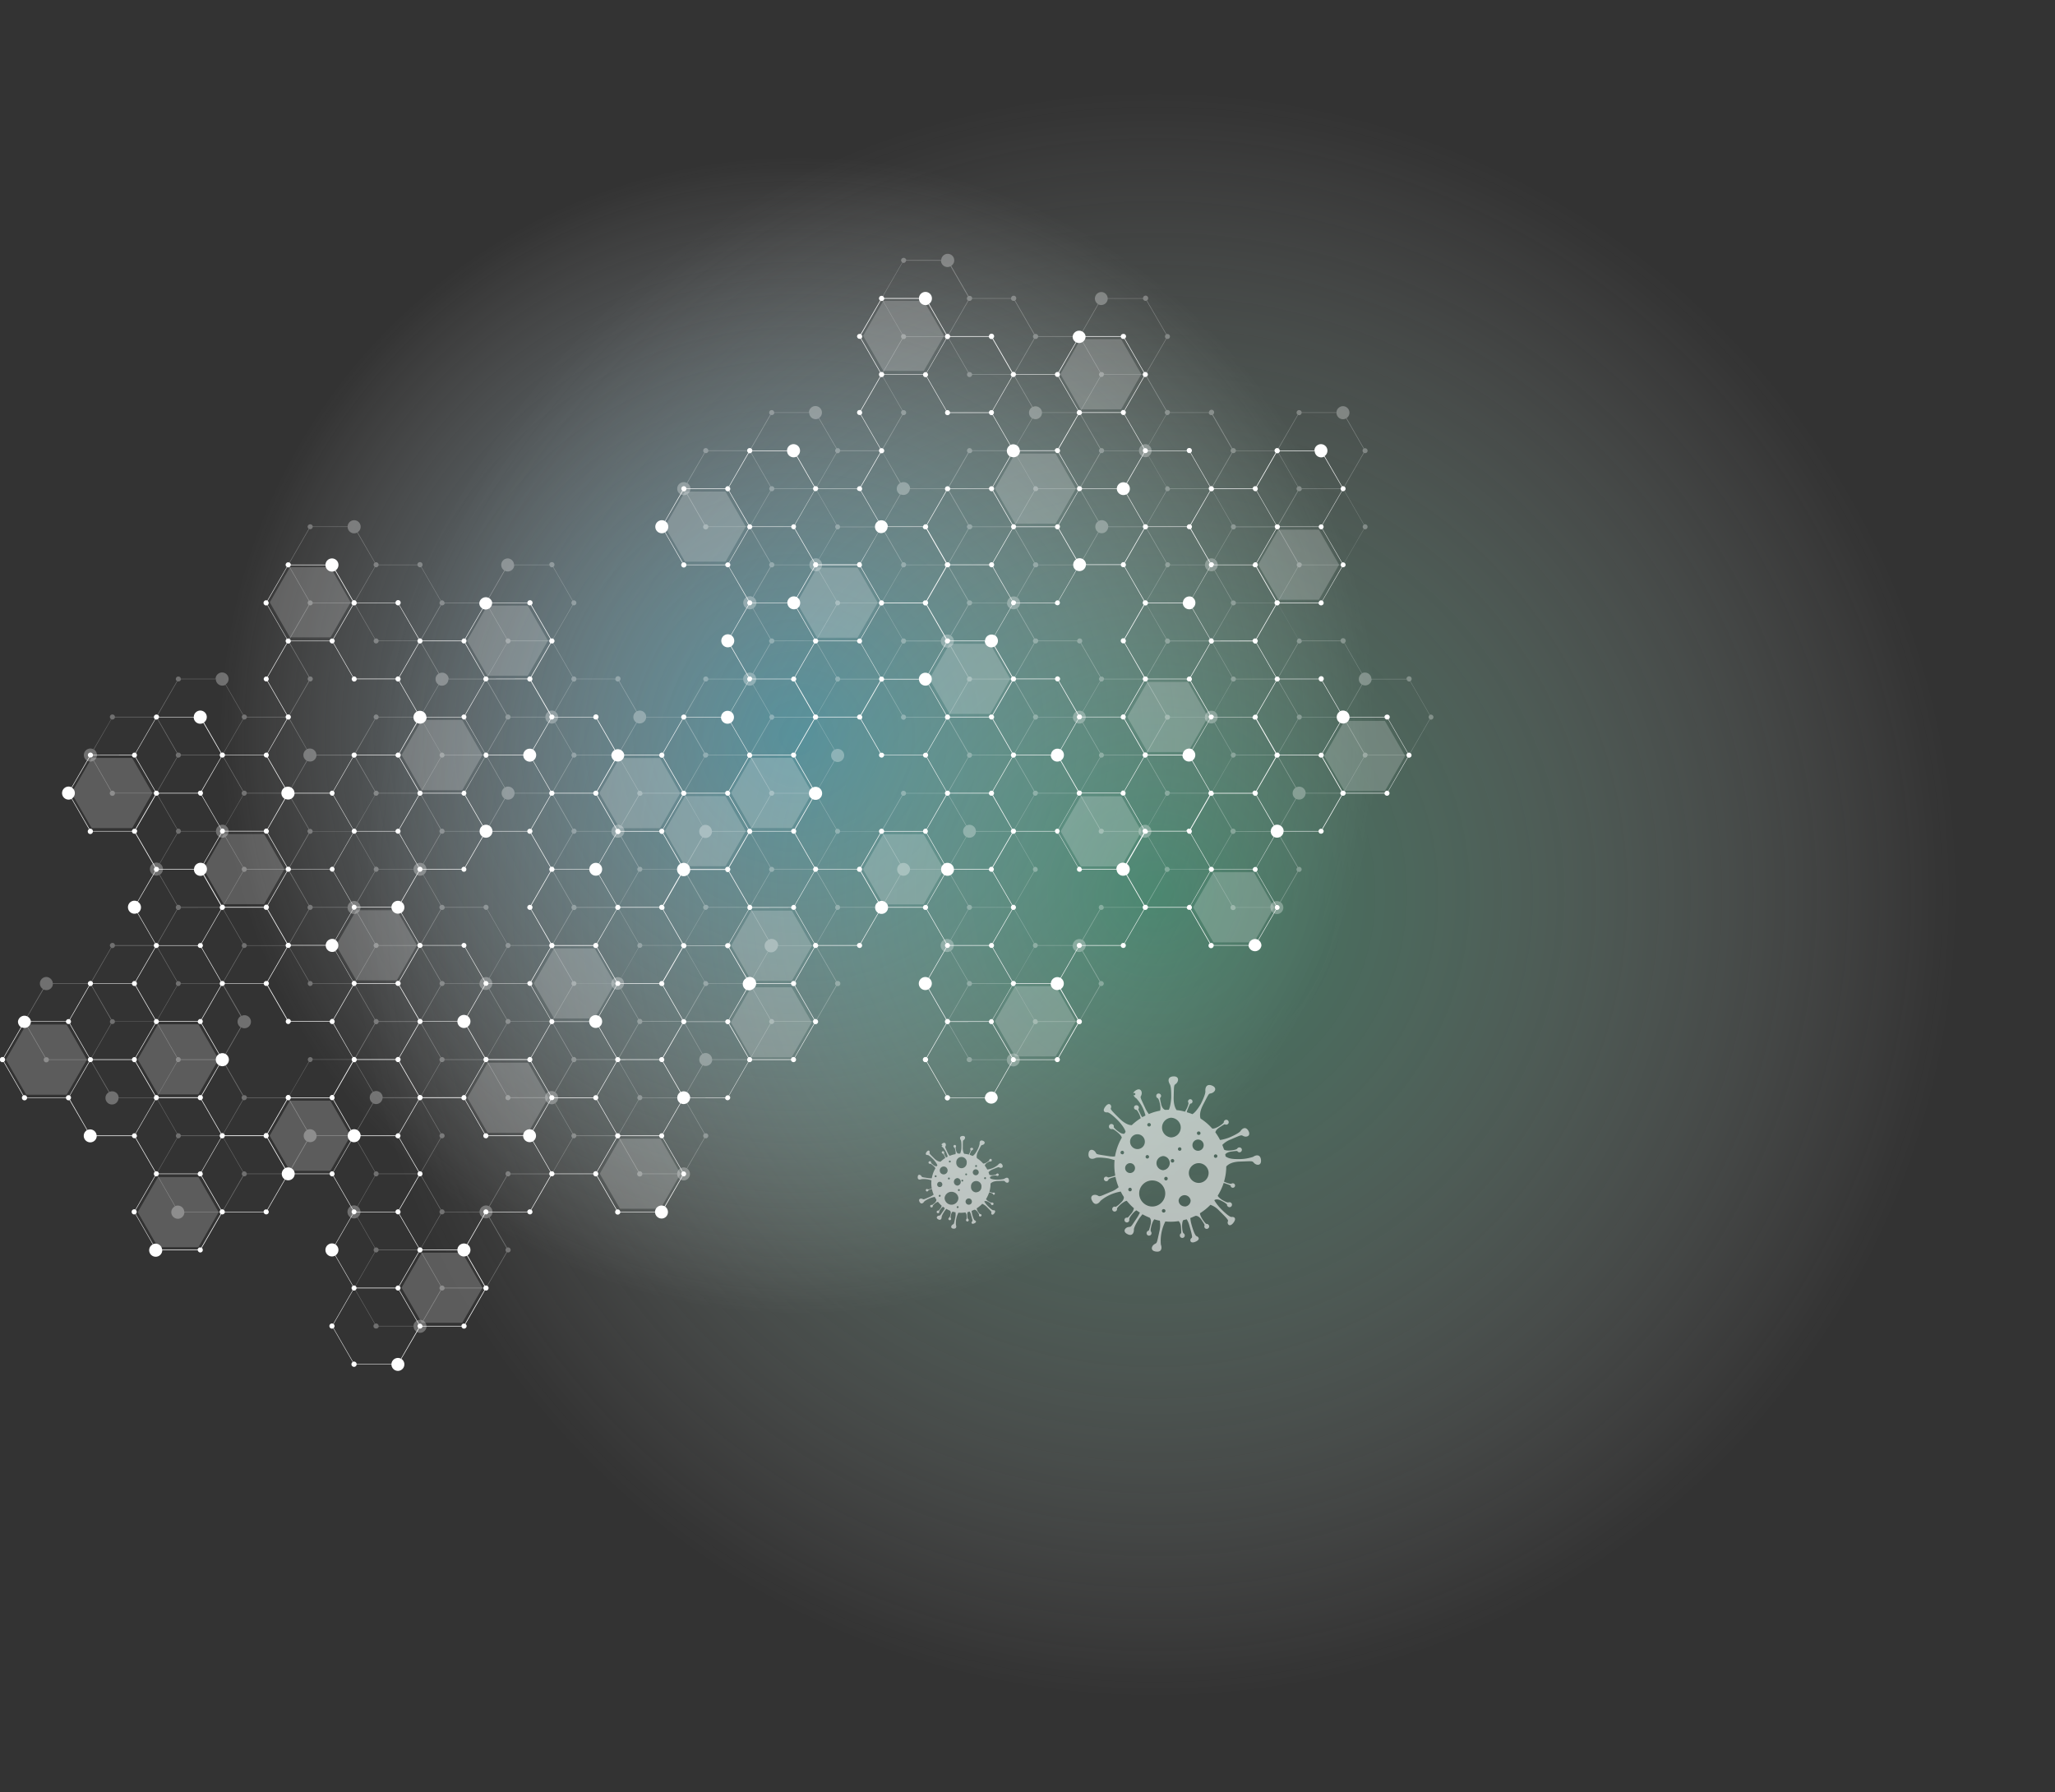 <svg xmlns="http://www.w3.org/2000/svg" viewBox="0 0 1829 1595"><rect x="0" y="0" width="1829" height="1595" fill="#333333" stroke="none"/><circle cx="712.2" cy="655.5" r="573.5" fill="url(#a)"/><circle cx="1031.2" cy="797.5" r="797.5" fill="url(#b)"/><path fill="#fff" fill-opacity=".2" d="m786.1 742.5-18 31.2 18 31.2h36l18-31.2-18-31.2zm-117.4-68-18 31.2 18 31.2h36l18.1-31.2-18-31.2zm-117.3.2-18 31.2 18 31.2h36l18-31.2-18-31.2zm117.3 135.8-18 31.2 18 31.2h36l18.1-31.2-18-31.2zM962 708.7l-18 31.2 18 31.2h36.1l18-31.2-18-31.2zm-58.5 169-18 31.2 18 31.3h36l18-31.3-18-31.2zm117.8-270.8-18 31.2 18 31.2h36l18-31.2-18-31.2zm175.3 34.7-18 31.2 18 31.2h36l18-31.2-18-31.2zM1080 776.3l-18 31.2 18 31.2h36l18-31.2-18-31.2zM845.2 573l-18 31.2 18 31.2h36l18-31.2-18-31.2zm-118-67.8-18 31.2 18 31.2h36l18-31.2-18-31.2zm-117.5-67.7-18 31.2 18 31.2h36l18-31.2-18-31.2zm176.5-169.8-18 31.2 18 31.2h36l18-31.2-18-31.2zm117.3 136-18 31.2 18 31.2h36l18-31.2-18-31.2zm58.3-101.9-18 31.2 18 31.3h36l18-31.3-18-31.2zm176 169.6-18 31.2 18 31.2h36l18-31.2-18-31.2zM258 979.6l-18 31.2 18 31.2h36l18-31.2-18-31.2zm-117.4-68-18 31.2 18 31.2h36l18-31.2-18-31.2zm-117.3.2-18 31.3 18 31.2h36l18-31.2-18-31.3zm117.3 135.8-18 31.2 18 31.2h36l18-31.2-18-31.2zM434 945.8 416 977l18 31.2h36l18-31.2-18-31.2zm-58.6 169.1-18 31.2 18 31.2h36l18-31.2-18-31.2zM493.1 844l-18 31.2 18 31.2h36l18.1-31.2-18-31.2zm175.4 34.7-18 31.2 18 31.2h36l18-31.2-18-31.2zm-116.7 134.7-18 31.2 18 31.2h36l18-31.2-18-31.2zM317.1 810.1l-18 31.2 18 31.2h36l18-31.2-18-31.2zm-118-67.8-18 31.2 18 31.2h36l18-31.2-18-31.2zM81.6 674.6l-18 31.2 18 31.2h36l18-31.2-18-31.2zm176.5-169.8-18 31.3 18 31.2h36l18-31.2-18-31.3zm117.3 136-18 31.2 18 31.3h36l18-31.3-18-31.2zM433.7 539l-18 31.2 18 31.2h36l18-31.2-18-31.2zm176 169.5-18 31.2 18 31.2h36l18-31.2-18-31.2z"/><path fill="#fff" fill-opacity=".3" d="M727.3 839.5a2.3 2.3 0 0 1 0 3.8l17.3 30a2.3 2.3 0 1 1 0 4.1l-17.4 30c.6.4 1 1.1 1 1.8 0 1.2-1 2.2-2.3 2.2-1.2 0-2.1-.8-2.2-2h-34.6a2.3 2.3 0 0 1-3.2 1.8l-17.4 30c.7.5 1 1.1 1 1.9 0 1.2-1 2.2-2.2 2.2-1.2 0-2.2-.9-2.3-2h-31.1a5.8 5.8 0 0 1-8.4 4.8l-15.6 27a2.3 2.3 0 0 1 0 3.7l17.3 30a2.3 2.3 0 0 1 3.2 2c0 1.3-1 2.3-2.2 2.3l-1-.2-15.6 27.1a6 6 0 0 1 2.5 4.8c0 3.2-2.5 5.8-5.7 5.8a5.8 5.8 0 0 1-5.7-5.7h-31c0 1.2-1 2.2-2.3 2.2-1.3 0-2.3-1-2.3-2.3 0-.8.4-1.5 1-1.9l-17.3-30-.8.2c-1.2 0-2.1-.9-2.3-2H513c-.2 1.1-1.1 2-2.3 2l-.8-.2-17.4 30c.6.4 1 1.1 1 1.8-.2 1.1-1.1 2-2.3 2-1 0-2-.7-2.2-1.7h-34.6c0 1-.9 1.8-2 2h-.1c-.4 0-.7-.1-1-.3l-15.6 27a5.8 5.8 0 0 1 0 9.7l15.6 27a2.3 2.3 0 0 1 3.2 2.1c0 1.2-1 2.2-2.2 2.2l-1-.2-17.4 30c.6.4 1 1 1 1.8 0 1.3-1 2.3-2.2 2.3-1.2 0-2.2-.9-2.3-2h-34.6c-.2 1.1-1.2 2-2.2 2l-1-.2-15.7 27.1a6 6 0 0 1 2.7 5c0 3.1-2.6 5.7-5.7 5.7a5.8 5.8 0 0 1-5.8-5.8h-31c-.1 1.2-1.1 2-2.3 2a2.2 2.2 0 0 1-1.3-4.1l-17.3-30a2.3 2.3 0 1 1 0-4l17.3-30a2.3 2.3 0 0 1 0-3.7l-15.5-27a5.8 5.8 0 1 1 0-10l15.5-27c-.9-.7-1.2-2-.6-3 .1-.3.4-.5.6-.7l-17.3-30a2.3 2.3 0 0 1-3.2-1.9h-31.1a5.8 5.8 0 0 1-8.4 4.9l-15.6 27c.6.4 1 1.1 1 1.8 0 1.2-1 2.2-2.3 2.2-1.2 0-2.2-.8-2.2-2h-34.7a2.3 2.3 0 0 1-3.1 1.9l-17.4 30c.6.4 1 1 1 1.8 0 1.2-1 2.2-2.3 2.2-1.2 0-2.1-.8-2.2-2h-31.6v.1c0 3.2-2.6 5.8-5.8 5.8a5.8 5.8 0 0 1-2.6-11l-15.5-27a2.3 2.3 0 1 1 0-4l17.3-30a2.3 2.3 0 0 1 0-3.7l-17.3-30v.1a2.3 2.3 0 0 1-3.2-2h-31.5c0 3.3-2.6 5.9-5.8 5.9a5.8 5.8 0 0 1-2.8-10.9l-15.6-27a2.3 2.3 0 0 1-3.2-1.8H43.5c0 1.2-1 2.2-2.3 2.2-1.3 0-2.3-1-2.3-2.3 0-.8.4-1.6 1.1-2l-17.4-30a2.3 2.3 0 1 1 0-4l15.6-27a5.8 5.8 0 0 1 3-10.7 6 6 0 0 1 5.8 5.6h31.3c.2-1.1 1.1-2 2.3-2l.8.2 17.4-30c-.6-.5-1-1.1-1-1.9 0-1.2 1-2.2 2.3-2.2 1.2 0 2.1.9 2.2 2h34.6a2.3 2.3 0 0 1 3.2-1.8l17.3-30a2.3 2.3 0 0 1 0-3.7l-15.6-27a5.8 5.8 0 1 1 .2-10.3l15.5-26.8a2.3 2.3 0 0 1 0-3.6l-17.3-30a2.3 2.3 0 0 1-3.2-1.9h-34.7c0 1.2-1 2.2-2.3 2.2-1.3 0-2.3-1-2.3-2.3 0-.8.4-1.5 1-1.9l-15.5-27a5.8 5.8 0 1 1 0-10.2L98.9 640a2.2 2.2 0 0 1 1-4.1h.2c1.2 0 2.1.9 2.2 2h34.6a2.3 2.3 0 0 1 3.2-1.8l17.4-30a2 2 0 0 1-1-1.8c0-1.2 1-2.2 2.2-2.2 1.2 0 2.2.8 2.2 2h31c0-3.1 2.7-5.6 5.8-5.6a5.8 5.8 0 0 1 3.2 10.6l15.6 27a2.3 2.3 0 0 1 3.2 1.8h34.6a2.3 2.3 0 0 1 3.2-1.8l17.3-30a2.3 2.3 0 0 1 0-3.7l-17.3-30a2.3 2.3 0 0 1-3.2-2c0-1.2 1-2.2 2.2-2.2.4 0 .7 0 1 .2l17.3-30a2.3 2.3 0 0 1 0-3.7l-17.3-30a2.3 2.3 0 1 1 0-4.1l17.3-30c-.6-.4-1-1.1-1-1.8 0-1.2 1.1-2.2 2.3-2.2 1.1 0 2.1.8 2.3 2h31a5.8 5.8 0 0 1 5.8-5.6 5.8 5.8 0 0 1 3.1 10.7l15.5 26.9a2.3 2.3 0 0 1 3.2 1.9h34.5c0-1.2 1-2.2 2.3-2.2 1.3 0 2.3 1 2.3 2.3 0 .8-.4 1.5-1 1.9l17.3 30a2.3 2.3 0 0 1 3.2 1.8h34.6a2.3 2.3 0 0 1 3.2-1.8l15.4-26.8a5.8 5.8 0 0 1 3-10.7c3 0 5.6 2.5 5.7 5.5h31.4c0-1.2 1-2.2 2.3-2.2 1.3 0 2.3 1 2.3 2.3 0 .8-.4 1.5-1 1.9l17.3 30a2.3 2.3 0 0 1 3.2 2c0 1.3-1.1 2.3-2.3 2.3l-.9-.2-17.3 30a2.3 2.3 0 0 1 0 3.6l17.3 30a2.3 2.3 0 0 1 3.1 1.4l.1.5h34.7c0-1.2 1-2.3 2.3-2.3 1.3 0 2.3 1 2.3 2.3 0 .8-.4 1.6-1.1 2l15.6 27a6 6 0 0 1 2.6-.7c3 0 5.7 2.5 5.7 5.6h31.2c.1-.8.6-1.4 1.3-1.8a2.3 2.3 0 0 1 1.9-.1l17.4-30c-.7-.4-1-1-1-1.8 0-1.2 1-2.2 2.2-2.2h.1c1.2 0 2.1.8 2.2 2h31a5.8 5.8 0 0 1 8.5-4.8l15.6-27a2.3 2.3 0 0 1-.7-2.9l.7-.8-15.5-27a5.8 5.8 0 1 1 0-10.3l15.5-26.8a2.3 2.3 0 0 1 0-3.6l-17.3-30a2.3 2.3 0 0 1-3.2-1.9h-34.6c0 1.2-1 2.2-2.3 2.2-1.3 0-2.3-1-2.3-2.3 0-.8.4-1.5 1-1.9l-15.5-27a5.8 5.8 0 1 1 0-10.2l15.6-26.9a2 2 0 0 1-1-1.8c0-1.3 1-2.3 2.2-2.3 1.2 0 2.2.9 2.3 2H665a2.3 2.3 0 0 1 3.2-1.8l17.3-30c-.6-.4-.9-1.1-.9-1.8 0-1.2 1-2.2 2.2-2.2 1.2 0 2.2.8 2.2 2h31c0-3.1 2.7-5.6 5.8-5.6A5.8 5.8 0 0 1 729 372l15.7 27 .8-.2c1.2 0 2.1.9 2.3 2h34.7c.2-1.1 1.1-2 2.3-2l.8.2 17.3-30a2.3 2.3 0 0 1 0-3.7l-17.3-30a2.3 2.3 0 1 1 0-4l17.3-30a2.3 2.3 0 0 1 0-3.7l-17.3-30a2.3 2.3 0 0 1-3.2-2c0-1.3 1.1-2.3 2.3-2.3l.9.2 17.4-30c-.6-.4-1-1.1-1-1.8 0-1.2 1-2.2 2.3-2.2 1.1 0 2.1.8 2.3 2h31.1a5.8 5.8 0 0 1 5.8-5.6 5.8 5.8 0 0 1 3.1 10.7l15.5 26.9a2.3 2.3 0 0 1 3.2 1.9h34.6c0-1.2 1-2.2 2.3-2.2 1.3 0 2.3 1 2.3 2.3 0 .8-.4 1.5-1 1.9l17.3 30a2.3 2.3 0 0 1 3.2 1.8h34.6a2.3 2.3 0 0 1 3.2-1.8l15.4-26.8a5.8 5.8 0 0 1 3-10.7c3 0 5.5 2.5 5.7 5.5h31.4c0-1.2 1-2.3 2.3-2.3 1.3 0 2.3 1 2.3 2.3 0 .8-.4 1.6-1.1 2l17.4 30a2.3 2.3 0 0 1 3.1 2c0 1.3-1 2.3-2.2 2.3l-.9-.2-17.4 30a2.3 2.3 0 0 1 0 3.6l17.4 30a2.3 2.3 0 0 1 3.1 1.4v.5h34.7c0-1.2 1-2.3 2.3-2.3 1.3 0 2.3 1 2.3 2.3 0 .8-.4 1.6-1.1 2l17.3 30a2.3 2.3 0 0 1 3.2 1.9h34.4a2.3 2.3 0 0 1 3.2-1.9l17.4-30a2 2 0 0 1-1-1.8c0-1.2 1-2.2 2.2-2.2 1.2 0 2.2.8 2.3 2h31c.1-3 2.7-5.5 5.8-5.5a5.8 5.8 0 0 1 3.2 10.6l15.5 27a2.3 2.3 0 0 1 3.2 2c0 1.2-1 2.2-2.2 2.2-.4 0-.7 0-1-.2l-17.3 30a2.3 2.3 0 0 1 0 3.7l17.3 30a2.3 2.3 0 0 1 3.2 2c0 1.3-1 2.3-2.2 2.3l-1-.2-17.4 30c.6.4 1 1 1 1.8 0 1.2-1 2.2-2.2 2.2-1.2 0-2.2-.8-2.3-2h-34.6a2.2 2.2 0 0 1-3.2 1.9l-17.3 30a2.3 2.3 0 0 1 0 3.6l17.3 30a2.3 2.3 0 0 1 3.2 1.8h34.6c0-1.2 1-2.2 2.3-2.2 1.3 0 2.3 1 2.3 2.3 0 .8-.4 1.5-1 1.9l15.5 27a5.8 5.8 0 0 1 8.4 5h31.2c0-1.2 1-2.3 2.3-2.3 1.3 0 2.3 1 2.3 2.3 0 .8-.4 1.6-1.1 2l17.3 30a2.3 2.3 0 0 1 3.2 2c0 1.3-1 2.3-2.2 2.3l-1-.2-17.3 30c.6.4 1 1.1 1 1.8 0 1.2-1.1 2.2-2.3 2.2-1.2 0-2.2-.8-2.2-2h-34.7c-.2 1.1-1.1 2-2.3 2l-.8-.2-17.4 30c.6.5 1 1.1 1 1.9 0 1.2-1 2.2-2.3 2.2-1.1 0-2.1-.9-2.3-2h-31a5.8 5.8 0 0 1-8.4 4.8l-15.6 27a2.3 2.3 0 0 1 0 3.7l17.3 30a2.3 2.3 0 0 1 3.2 2c0 1.3-1 2.3-2.2 2.3l-1-.2-15.6 27.1a6 6 0 0 1 2.5 4.8c0 3.2-2.5 5.8-5.7 5.8a5.8 5.8 0 0 1-5.7-5.7h-31c0 1.2-1 2.2-2.3 2.2-1.3 0-2.3-1-2.3-2.3 0-.8.4-1.5 1-1.9l-17.3-30a2.3 2.3 0 0 1-3.2-1.9h-34.6a2.3 2.3 0 0 1-3.2 1.9l-17.3 30c.6.4 1 1.1 1 1.8 0 1.2-1.1 2.2-2.3 2.2-1.2 0-2.2-.8-2.2-2h-34.7c0 1-1 2-2 2-.4 0-.8 0-1.1-.2l-15.6 27a5.8 5.8 0 0 1 0 9.7l15.6 27a2.3 2.3 0 0 1 3.1 2c0 1.3-1 2.3-2.2 2.3l-.9-.2-17.5 30a2.2 2.2 0 0 1-1 4.1h-.2c-1.2 0-2.2-.9-2.2-2h-34.6a2.3 2.3 0 0 1-3.2 1.8l-15.7 27.1a5.8 5.8 0 0 1-3.1 10.7 5.8 5.8 0 0 1-5.7-5.8h-31c-.1 1.2-1.1 2-2.3 2a2.2 2.2 0 0 1-1.3-4.1l-17.3-30a2.3 2.3 0 1 1 0-4l17.3-30a2.3 2.3 0 0 1 0-3.7l-15.6-27a5.8 5.8 0 1 1 0-10l15.6-27c-.9-.7-1.2-2-.7-3l.7-.7-17.3-30a2.3 2.3 0 0 1-3.2-1.9h-31.1a5.8 5.8 0 0 1-8.4 4.9l-15.6 27c.6.4 1 1.1 1 1.8 0 1.2-1.1 2.2-2.3 2.2-1.2 0-2.2-.8-2.2-2h-34.7a2.3 2.3 0 0 1-3.1 1.9zm-161-206.2-15.5-26.9a2.3 2.3 0 0 1-3.2-1.9H513a2.2 2.2 0 0 1-3.2 1.9l-15.6 27a5.8 5.8 0 0 1 0 9.6l15.6 27a2.3 2.3 0 0 1 3.2 1.8h34.4a2.3 2.3 0 0 1 2.5-2h.4l.5.2 15-26 .6-.9a5.8 5.8 0 0 1 0-9.8m-19 39h-34.2a2.3 2.3 0 0 1-3.2 1.8l-17.3 30a2.3 2.3 0 0 1 0 3.6l17.3 30a2.3 2.3 0 0 1 3.2 1.9h31a5.8 5.8 0 0 1 8.5-4.9l15.5-26.8a2.3 2.3 0 0 1 0-3.8l-17.3-30-.4.2a2.3 2.3 0 0 1-3-2m21.2 35.8-15.6 26.8a5.8 5.8 0 0 1 0 9.7l15.6 27a2.3 2.3 0 0 1 3.1 1.9h34.7a2.3 2.3 0 0 1 3.1-1.9l15.4-26.7a5.8 5.8 0 0 1 .2-9.9l-15.6-27a2.3 2.3 0 0 1-3.1-1.8h-34.6a2.3 2.3 0 0 1-3.2 1.9m56.8 37.1-15.4 26.7a2.3 2.3 0 0 1 0 3.6l17.3 30a2.3 2.3 0 0 1 3.2 1.8H665a2.3 2.3 0 0 1 3.3-2l17.2-29.7a2.3 2.3 0 0 1 0-3.7l-17.4-30v.1a2.3 2.3 0 0 1-3.1-1.9h-31.3a5.8 5.8 0 0 1-8.4 5.1m42.9 64.4a2.3 2.3 0 0 1-3.2-1.8h-34.7a2.3 2.3 0 0 1-3.2 1.8l-17.3 30a2.3 2.3 0 0 1 0 3.7l17.3 30a2.3 2.3 0 0 1 3.2 1.8h34.6a2.3 2.3 0 0 1 3.2-1.8l15.3-26.5a5.9 5.9 0 0 1-2.9-5c0-2.2 1.2-4.2 3.2-5.2zm15.5 37.4-15.3 26.5c.6.4 1 .9 1 1.6l.1.2c0 .8-.4 1.4-1 1.8l17.3 30a2.3 2.3 0 0 1 3.2 1.9h34.6a2.2 2.2 0 0 1 3.2-1.9l17.3-30a2.3 2.3 0 0 1 0-3.6l-17.3-30-.9.2c-.9 0-1.7-.5-2-1.2-.2-.2-.3-.5-.3-.8h-31.2a5 5 0 0 1-1.2 3.1 5.8 5.8 0 0 1-7.5 2.2m43.3-7.7 17.2-29.9a2.3 2.3 0 0 1 0-3.6l-17.4-30-.8.2c-1.2 0-2.1-.9-2.3-2h-34.6a2.3 2.3 0 0 1-3.2 1.8l-17.2 29.8a2.3 2.3 0 0 1 .4 3.2c0 .2-.3.4-.5.6l15.5 26.9a5.8 5.8 0 0 1 8.5 5h31.1a2.3 2.3 0 0 1 3.3-2m-57.5-99.5h.1c0 .8-.4 1.5-1 1.9l17.3 30a2.3 2.3 0 0 1 3.2 1.8h34.6a2.3 2.3 0 0 1 3.2-1.8l17.3-30a2.3 2.3 0 0 1 0-3.7l-17.4-30-.8.2c-1.2 0-2.1-.9-2.3-2h-34.6c-.2 1.2-1 2-2.2 2h-.2l-.8-.2-17.3 30c.4.3.6.6.8 1zm18.8-35.6c.5.4.8 1 .9 1.6h34.6c.2-1.1 1.1-2 2.2-2l1 .2 15.3-26.8a5.8 5.8 0 0 1 .2-9.8l-15.6-27a2.3 2.3 0 0 1-3.2-1.8h-34.6c-.2 1-1 2-2.1 2l-1-.2-17.3 30c.4.3.7.7.8 1.2a2.3 2.3 0 0 1-.8 2.4l17.2 29.9a2.3 2.3 0 0 1 2.4.3m-1.6-68.2h.2c1.2 0 2.1.9 2.3 2h34.6c.1-1.2 1.1-2 2.2-2 .3 0 .7 0 1 .2l17.3-30a2.3 2.3 0 0 1 0-3.7L727 572.6a2.3 2.3 0 0 1-3.2-2l-34.6.1a2.3 2.3 0 0 1-3.2 1.8l-15.6 27a5.8 5.8 0 0 1 0 9.7l15.6 27zm.3 4.6h-.2zM668.3 670l17.3-30a2.3 2.3 0 0 1 0-3.6l-15.5-26.9a5.8 5.8 0 0 1-8.6-4.9h-31a2.3 2.3 0 0 1-3.2 1.8l-17.2 30a2.3 2.3 0 0 1 0 3.6h-.1l17.3 30a2.3 2.3 0 0 1 .9-.2c1.2 0 2.1.9 2.3 2H665v-.3c.2-.6.7-1.1 1.2-1.4a2 2 0 0 1 1-.3c.4 0 .7 0 1 .2m-96.5 35.7h34.5c.2-1.1 1.1-2 2.3-2l.8.1 17.4-29.9c-.6-.4-1-1.1-1-1.8 0-.8.4-1.4.9-1.9l-17.2-29.9a2.3 2.3 0 0 1-2.6-.7c-.3-.3-.5-.7-.6-1.2h-31.1a5.8 5.8 0 0 1-8.3 4.9l-15.6 27a2.3 2.3 0 0 1 0 3.6l17.3 30 .4-.1h.5c1.2 0 2.1.8 2.3 1.9m61.9 33.9H665a2.3 2.3 0 0 1 3.2-1.8l17.3-30a2.3 2.3 0 0 1 0-3.7L668 674.2a2.3 2.3 0 0 1-3.1-1.9h-34.6c-.2 1.1-1.1 2-2.3 2-.4 0-.7 0-1-.2l-17.2 30c.6.5.9 1.1.9 1.9h.2c0 .7-.4 1.4-1 1.8l15.4 26.9a5.8 5.8 0 0 1 8.3 4.9M452 974.6c1.2 0 2.1.9 2.3 2h30.8a5.8 5.8 0 0 1 8.7-4.8l15.6-27a2.3 2.3 0 0 1 0-3.6l-17.3-30a2.3 2.3 0 0 1-3.2-1.9h-34.5c-.1.8-.6 1.6-1.4 1.8a2 2 0 0 1-1.8 0l-17.3 30a2.3 2.3 0 0 1 0 3.7l17.2 30c.4-.2.6-.2.9-.2m-293.3-97-1-.2-17.3 30a2.3 2.3 0 0 1 0 3.6l17.3 30a2.3 2.3 0 0 1 3.2 1.8h34.6c.2-1.1 1.1-2 2.2-2l1 .2 15.4-26.8a5.8 5.8 0 0 1 .1-9.8l-15.6-27a2.3 2.3 0 0 1-3.2-1.8h-34.6c0 1-1 2-2.1 2h-.2zM665 942.8a2.2 2.2 0 0 1 3.2-1.8l17.3-30a2.3 2.3 0 0 1 0-3.6l-17.3-30a2.3 2.3 0 0 1-3.2-1.9h-34.5a2.3 2.3 0 0 1-3.2 1.9l-17.3 30a2.3 2.3 0 0 1 0 3.6l15.3 26.9a5.8 5.8 0 0 1 8.5 4.9zM136.9 638.4h-34.6a2.3 2.3 0 0 1-3.2 1.8l-15.5 26.9a5.8 5.8 0 0 1 0 9.8l15.5 27a2.3 2.3 0 0 1 3.2 1.8h34.6a2.3 2.3 0 0 1 3.2-1.8l17.3-30a2.3 2.3 0 0 1 0-3.7l-17.3-30a2.3 2.3 0 0 1-3.2-1.8m488.9 169.2c0-.8.4-1.5 1-1.8l-17.3-30a2.3 2.3 0 0 1-3.1-1.9h-34.7c-.2 1.1-1.1 2-2.3 2l-.8-.2-17.4 30a2.3 2.3 0 0 1 .5 3.3l-.5.4 17.3 30a2.3 2.3 0 0 1 3.2 1.8h34.6a2.2 2.2 0 0 1 3.2-1.8l17.4-30a2 2 0 0 1-1-1.8m-58.7-33.9c0-.8.4-1.4 1-1.8l-15.6-27a5.8 5.8 0 0 1-8.5-4.9h-31a2.3 2.3 0 0 1-3.2 1.9l-17.3 30a2.3 2.3 0 0 1 0 3.6l17.3 30a2.3 2.3 0 0 1 3.2 1.8h34.6a2.3 2.3 0 0 1 3.2-1.8l17.3-30c-.6-.4-1-1.1-1-1.8m-349.7 70-.9-.2-17.3 30a2.3 2.3 0 0 1 0 3.6l15.3 26.5.3.6a5.8 5.8 0 1 1-.2 10.2l-15.4 26.8a2.3 2.3 0 0 1 0 3.7l17.3 30a2.3 2.3 0 0 1 3.2 1.8h34.6c.2-1.1 1.1-2 2.3-2l.8.2 17.3-30v-.1a2.3 2.3 0 0 1 .1-3.6l.4-.2.8-.2c1.2 0 2.1.9 2.3 2H313c.2-1.1 1.1-2 2.3-2l.8.2 17.3-30v-.1a2.3 2.3 0 0 1 0-3.5l-17.3-30a2.3 2.3 0 0 1-3.1-1.9h-34.7a2.3 2.3 0 0 1-3.1 1.9l-.4-.3a2.3 2.3 0 0 1 0-3.6l-17.3-30a2.3 2.3 0 0 1-3.2-1.8h-34.6c-.2 1.1-1.1 2-2.3 2m154.2 201.2H337a2.3 2.3 0 0 1-3.2 1.9l-15.5 27a5.8 5.8 0 0 1 0 9.6l15.5 27a2.3 2.3 0 0 1 3.2 1.8h34.6a2.3 2.3 0 0 1 3.2-1.8l17.3-30a2.2 2.2 0 0 1 0-3.6l-17.3-30a2.3 2.3 0 0 1-3.2-1.9M200.1 807.7c0 .7-.4 1.4-1 1.8l17.3 30a2.3 2.3 0 0 1 3.2 1.8h34.6c.1-1.1 1.1-2 2.2-2 .4 0 .7 0 1 .2l17.3-30c-.6-.4-1-1.1-1-1.8 0-.8.4-1.5 1-1.9l-17.3-30a2.3 2.3 0 0 1-3.2-1.8h-34.6a2.3 2.3 0 0 1-3.2 1.8l-17.4 30c.7.5 1 1.1 1 1.9m17.4-99.5c-.4 0-.7-.1-1-.3l-15.6 27a5.8 5.8 0 0 1 0 9.8l15.6 26.9a2.3 2.3 0 0 1 3.2 1.8h34.6c.1-1 1.1-2 2.2-2l1 .2 17.3-30c-.6-.4-1-1.1-1-1.8 0-.8.4-1.4 1-1.8l-17.3-30a2.3 2.3 0 0 1-3.2-1.8h-34.6c-.2 1.1-1.2 2-2.2 2m236.9-138H489c.2-1.2 1.1-2 2.2-2 .4 0 .7 0 1 .2l17.3-30a2.3 2.3 0 0 1 0-3.7l-17.3-30a2.3 2.3 0 0 1-3.2-1.8h-31.3a5.8 5.8 0 0 1-8.4 5.1l-15.4 26.7a2.3 2.3 0 0 1 .1 3.6l-.1.1 17.3 30a2.3 2.3 0 0 1 3.2 1.8m-78.3 542.3h.1c0 .7-.4 1.4-1 1.8l17.3 30a2.3 2.3 0 0 1 3.2 1.8h34.6a2.2 2.2 0 0 1 3.2-1.8l17.3-30a2.3 2.3 0 0 1 0-3.6l-15.6-27a5.8 5.8 0 0 1-8.4-4.9h-31.1a2.3 2.3 0 0 1-3.2 1.8l-17.4 30c.7.4 1 1.1 1 1.9M256.5 640.4c-1.2 0-2.1-.9-2.2-2h-34.6a2.3 2.3 0 0 1-3.2 1.8l-17.3 30a2.3 2.3 0 0 1 0 3.7l15.3 26.5 2 3.5a2.3 2.3 0 0 1 3.2 1.8h34.6a2.3 2.3 0 0 1 3.2-1.8l15.4-26.9a5.8 5.8 0 0 1 0-10l-15.4-26.8c-.3.2-.7.2-1 .2m19.6 169.4c-.3 0-.6 0-.9-.2l-17.3 30a2.3 2.3 0 0 1 .1 3.6l-.2.1 17.4 30 .8-.2c1.2 0 2.1.9 2.3 2H313c.2-1.1 1.1-2 2.3-2l.8.2 17.4-30c-.9-.7-1.2-1.7-.8-2.7.2-.4.5-.7.8-.9l-15.6-27a5.8 5.8 0 0 1-8.6-4.9h-31c-.1 1.1-1.1 2-2.2 2m0-4.5c1.1 0 2.1.9 2.3 2h31a5.8 5.8 0 0 1 8.4-4.8l15.7-27a2.3 2.3 0 0 1 0-3.6l-17.4-30a2.3 2.3 0 0 1-3.1-1.9h-34.7a2.2 2.2 0 0 1-3.1 1.9l-17.3 30a2.3 2.3 0 0 1 0 3.6l17.2 30c.4-.2.7-.2 1-.2m173.8-234.9c0-.7.4-1.4 1-1.8l-17.3-30a2.3 2.3 0 0 1-3.2-1.8h-34.6a2.3 2.3 0 0 1-3.2 1.8l-17.3 30a2.3 2.3 0 0 1 0 3.7l15.6 27a5.8 5.8 0 0 1 8.4 4.8h31.1a2.3 2.3 0 0 1 3.2-1.8l17.4-30c-.7-.5-1-1.2-1-1.9m-115.1 70c-.3 0-.7 0-1-.2l-17.3 30a2.3 2.3 0 0 1 0 3.7l17.3 30a2.3 2.3 0 0 1 3.2 1.8h34.6a2.3 2.3 0 0 1 3.2-1.8l17.3-30a2.3 2.3 0 0 1 0-3.7l-17.3-30a2.3 2.3 0 0 1-3.2-1.8H337c-.1 1.2-1.1 2-2.2 2m156.4 266.5 1 .2 17.3-30a2.3 2.3 0 0 1 0-3.6l-17.4-30-.8.2c-1.2 0-2.1-.9-2.3-2h-34.6a2.3 2.3 0 0 1-3.2 1.8l-15.6 27a5.8 5.8 0 0 1 0 9.6l15.6 27a2.3 2.3 0 0 1 3.2 1.8H489c.2-1.1 1.1-2 2.2-2m-156.4-63.2-1-.2-17.3 30a2.3 2.3 0 0 1 0 3.6l17.3 30 1-.2c1.2 0 2.1 1 2.2 2h34.6c.2-1 1.2-2 2.2-2l1 .2 17.3-30a2.3 2.3 0 0 1 0-3.6l-17.3-30a2.3 2.3 0 0 1-3.2-1.8H337c-.1 1.1-1.1 2-2.2 2m58.6 97.1c1.2 0 2.2.9 2.3 2h34.6c.1-1 1-1.9 2-2 .4 0 .8 0 1.2.2l17.3-30a2.3 2.3 0 0 1 0-3.6l-15.6-27a5.8 5.8 0 0 1-8.5-4.9h-31a2.3 2.3 0 0 1-3.2 1.9l-17.3 30c1 .8 1.2 2.2.4 3.2l-.4.4 17.3 30 .7-.2zm.1-266.5-1-.2-17.3 30a2.3 2.3 0 0 1 0 3.6l4.6 8 12.7 22c1.1-.4 2.4 0 2.9 1l.3.9h34.6a2.3 2.3 0 0 1 3.2-1.9l15.5-27a5.8 5.8 0 0 1 0-9.6l-15.5-27a2.3 2.3 0 0 1-3.2-1.8h-34.6c-.2 1.1-1.1 2-2.2 2M161 740a2.3 2.3 0 0 1-3.2 1.9l-15.5 26.7a5.8 5.8 0 0 1-.1 9.9l15.6 27a2.3 2.3 0 0 1 3.2 1.8h34.6l.2-.8c.6-1 2-1.5 3-1l17.3-30a2.3 2.3 0 0 1 0-3.7L200.5 745a5.8 5.8 0 0 1-8.3-5zm173.8-31.8-1.1-.2-17.2 30a2.3 2.3 0 0 1 0 3.6h-.1l17.3 30a2.3 2.3 0 0 1 3.3 1.9h31a5.8 5.8 0 0 1 8.5-4.9l15.5-27a2.3 2.3 0 0 1 0-3.6l-10-17.6-7.2-12.4a2.3 2.3 0 0 1-3.2-1.8H337c-.1 1.1-1.1 2-2.2 2M82.8 943v.2c0 .7-.4 1.4-1 1.8l15.6 26.8a5.8 5.8 0 0 1 8.2 4.9h31.3a2.3 2.3 0 0 1 3.2-1.8l17.3-30a2.3 2.3 0 0 1 0-3.6l-17.3-30a2.3 2.3 0 0 1-3.2-1.9h-34.6a2.3 2.3 0 0 1-3.2 1.8l-17.3 30c.6.5 1 1.2 1 1.8m54.1-101.2h-34.6a2.3 2.3 0 0 1-3.2 1.8l-17.3 30a2.3 2.3 0 0 1 0 3.6l17.4 30a2.3 2.3 0 0 1 3.1 1.9h34.6a2.3 2.3 0 0 1 3.2-1.9l17.3-30a2.3 2.3 0 0 1 0-3.6l-17.3-30a2.3 2.3 0 0 1-3.2-1.8M491.1 644c-3 0-5.7-2.5-5.7-5.6h-31a2.3 2.3 0 0 1-3.2 1.8l-17.3 30a2.3 2.3 0 0 1 0 3.6l15.5 27a5.8 5.8 0 0 1 8.6 4.9h31a2.3 2.3 0 0 1 3.2-1.8l17.3-30a2.3 2.3 0 0 1 0-3.6l-15.6-27c-.8.4-1.8.7-2.8.7M334.8 775.9l-1-.1-15.5 27a5.8 5.8 0 0 1 0 9.6l15.5 27a2.3 2.3 0 0 1 3.2 1.8h34.6c.2-1.1 1.2-2 2.2-2 .4 0 .7 0 1 .2l17.3-30a2.2 2.2 0 0 1 0-3.7l-15.5-27a5.8 5.8 0 0 1-8.5-4.8H337c-.1 1.1-1.1 2-2.2 2m41.4 65.5c0 .7-.3 1.3-.8 1.8l-.1.1 17.3 30a2.3 2.3 0 0 1 3.2 1.8h31a5.8 5.8 0 0 1 8.5-4.8l15.6-27a2.3 2.3 0 0 1 0-3.7l-17.3-30a2.3 2.3 0 0 1-3.2-1.8h-34.6a2.2 2.2 0 0 1-3.2 1.8l-17.3 30c.6.4 1 1.1 1 1.8m191 135.5c0-.7.4-1.4.9-1.8l-17.3-30-.8.2c-1.2 0-2.1-.9-2.3-2H513c0 .2 0 .4-.2.6v.3c-.6 1-1.9 1.4-2.9 1l-15.7 27a5.8 5.8 0 0 1 0 9.6l15.7 27 .8-.2c1.2 0 2.1.9 2.3 2h34.7c.2-1.1 1.1-2 2.3-2l.8.2 17.4-30c-.6-.5-1-1.1-1-1.9m4.5-.1 34.6-.1a2.3 2.3 0 0 1 3.2-1.8l15.5-27a5.8 5.8 0 0 1 0-9.7l-15.5-27a2.3 2.3 0 0 1-3.2-1.8h-34.6a2.2 2.2 0 0 1-3.2 1.8l-17.2 30a2.3 2.3 0 0 1 0 3.6h-.1l17.3 30a2.3 2.3 0 0 1 3.2 2m-200.1 135.9H337c-.2 1.1-1.1 2-2.2 2l-1-.2-17.3 30a2.3 2.3 0 0 1 0 3.6l17.3 30a2.3 2.3 0 0 1 3.2 1.9h31a5.8 5.8 0 0 1 8.4-4.7l15.7-27.1a2.3 2.3 0 0 1 0-3.7l-17.3-30a2.3 2.3 0 0 1-3.2-1.8M313 536.8h-34.6c-.2 1.1-1.1 2-2.3 2l-.8-.2-17.3 30a2.3 2.3 0 0 1 0 3.6l17.3 30a2.3 2.3 0 0 1 3.1 1.9v.4c-.2 1.1-1.1 2-2.3 2l-.8-.2-17.3 30a2.3 2.3 0 0 1 0 3.7l15.2 26.8a5.8 5.8 0 0 1 8.4 5h31.3c.1-1.1 1.1-2 2.2-2l.9.2 17.5-30a2.3 2.3 0 0 1 0-3.7l.3-.2a2.3 2.3 0 0 1 3.2 1.8h34.6a2.2 2.2 0 0 1 3.2-1.8l15.5-26.8a5.8 5.8 0 0 1 .1-9.8l-15.6-27a2.3 2.3 0 0 1-3.2-1.9H337a2.3 2.3 0 0 1-3.1 1.9l-.4-.2a2.3 2.3 0 0 1 0-3.7l-17.4-30-.8.2c-1.2 0-2.1-.9-2.3-2m-97.8 101.4c0-.8.4-1.5 1-1.9l-15.5-26.8a5.8 5.8 0 0 1-8.6-5h-31a2.3 2.3 0 0 1-3.2 1.8l-17.3 30a2.3 2.3 0 0 1 .1 3.7h-.1l17.3 30a2.3 2.3 0 0 1 3.2 1.8h34.6a2.3 2.3 0 0 1 3.2-1.8l17.3-30c-.6-.4-.9-1.1-.9-1.8m63-169.2a2.2 2.2 0 0 1-3.1 1.8l-17.3 30a2.3 2.3 0 0 1 0 3.7l17.3 30 .8-.2c1.2 0 2.1.9 2.3 2H313c.2-1.1 1.1-2 2.3-2l.8.2 17.4-30c-.9-.7-1.2-1.7-.8-2.7.2-.4.4-.7.8-1L317.9 474a5.8 5.8 0 0 1-8.5-5zm39.2 67.5c0 .8-.4 1.5-1 1.9l17.3 30a2.3 2.3 0 0 1 3.2 1.8h34.6c.2-1.2 1.2-2 2.2-2 .4 0 .7 0 1 .2l17.3-30a2.2 2.2 0 0 1-.2-3.4l.2-.3-17.3-30a2.3 2.3 0 0 1-3.2-1.8H337a2.3 2.3 0 0 1-3.2 1.8l-17.3 30c.6.4 1 1.1 1 1.8M141.4 706l.1-.1c0 .8-.4 1.4-1 1.8l17.3 30a2.3 2.3 0 0 1 3.2 1.9h31.2a5.8 5.8 0 0 1 8.4-5l15.5-26.8a2.2 2.2 0 0 1 0-3.7l-.9-1.5-16.4-28.5a2.3 2.3 0 0 1-3.2-1.8H161a2.3 2.3 0 0 1-3.2 1.8l-17.3 30c.6.4.9 1.1.9 1.9m117.4 0c0 .8-.4 1.4-.9 1.9l17.3 30 .8-.2c1.2 0 2.1.9 2.3 2H313c.2-1.1 1.1-2 2.3-2l.8.2 17.4-30a2.3 2.3 0 0 1-.3-3.5l.3-.2-17.4-30-.8.2c-1.2 0-2.1-.9-2.3-2h-31.3a5.8 5.8 0 0 1-8.3 4.8l-15.6 27c.6.4 1 1.1 1 1.8M376 638.2c0 .7-.3 1.3-.8 1.8h-.1l17.3 30a2.3 2.3 0 0 1 3.2 1.8h34.6a2.2 2.2 0 0 1 3.2-1.8l17.3-30a2.3 2.3 0 0 1 0-3.6l-17.3-30a2.3 2.3 0 0 1-3.2-1.8h-31.1a5.8 5.8 0 0 1-8.5 5l-15.5 26.8c.6.4.9 1.1.9 1.8M508.6 605c-.2-.9.1-2 .9-2.5l-17.3-30a2.3 2.3 0 0 1-3.2-1.8h-34.6a2.3 2.3 0 0 1-3.2 1.8l-17.3 30c1 .8 1.2 2.2.4 3.2l-.4.4 17.3 30a2.3 2.3 0 0 1 3.2 1.8h31a5.8 5.8 0 0 1 8.5-4.8l15.6-27c-.4-.3-.7-.7-.9-1.1m-191.1 405.8c0 .5-.2 1.1-.6 1.5-.1.1-.2.3-.4.3l17.3 30a2.3 2.3 0 0 1 3.2 1.9h34.6a2.3 2.3 0 0 1 3.2-1.8l17.3-30a2.3 2.3 0 0 1 0-3.7l-17.3-30a2.3 2.3 0 0 1-3.2-1.8h-31.1a5.8 5.8 0 0 1-8.4 4.8l-15.6 27c.6.4 1 1.1 1 1.8m-121.9-203-34.6.1a2.3 2.3 0 0 1-3.2 1.8l-17.3 30a2.3 2.3 0 0 1 .1 3.6l-.1.1 17.3 30a2.3 2.3 0 0 1 3.2 1.8h34.6c.2-1.2 1.1-2 2.2-2 .4 0 .7 0 1 .2l17.3-30a2.3 2.3 0 0 1 0-3.6l-17.3-30a2.3 2.3 0 0 1-3.2-2M141.3 977h.2c0 .7-.4 1.4-1 1.8l17.3 30a2.3 2.3 0 0 1 3.2 1.8h34.5a2.3 2.3 0 0 1 3.2-1.8l17.3-30a2.3 2.3 0 0 1 0-3.7l-17.3-30a2.3 2.3 0 0 1-3.2-1.8h-34.6a2.3 2.3 0 0 1-3.2 1.8l-17.4 30c.7.4 1 1.1 1 1.9m232.6-2.4.9.4 17.3-30a2.3 2.3 0 0 1 0-3.7l-17.3-30c-.2.2-.5.2-.7.2h-.2c-1.2 0-2.2-.8-2.3-2H337a2.3 2.3 0 0 1-3.2 1.9l-17.2 30a2.3 2.3 0 0 1-.1 3.6l15.6 26.7a5.8 5.8 0 0 1 8.5 4.9h31c.1-1.1 1.1-2 2.3-2m2.2 70.1c0 .7-.3 1.3-.8 1.8h-.1l17.3 30a2.3 2.3 0 0 1 3.2 1.9h31.1a5.8 5.8 0 0 1 8.4-4.9l15.6-27a2.3 2.3 0 0 1 0-3.6l.4-.3a2.3 2.3 0 0 1 3.2 1.9H489a2.2 2.2 0 0 1 3.2-1.8l17.3-30a2.3 2.3 0 0 1 0-3.7l-15.6-27a5.8 5.8 0 0 1-8.7-4.8h-30.8c-.2 1.1-1.2 2-2.2 2l-1-.2-.4-.2a2.3 2.3 0 0 1 0-3.7l-17.3-30a2.3 2.3 0 0 1-3.2-1.8h-34.6a2.3 2.3 0 0 1-3.2 1.8l-17.3 30a2.3 2.3 0 0 1 0 3.7l12.5 21.7 4.8 8.3a2.3 2.3 0 0 1 3.2 1.8v.4a2.3 2.3 0 0 1-3.2 1.9l-17.3 30c.6.4.9 1.1.9 1.8m-180.5-33.6H161c-.2 1.1-1.2 2-2.2 2l-1-.2-17.3 30a2.3 2.3 0 0 1 0 3.6l15.5 26.9a5.8 5.8 0 0 1 8 5h31.6a2.3 2.3 0 0 1 3.2-1.9l17.3-30a2.3 2.3 0 0 1 0-3.6l-17.3-30a2.3 2.3 0 0 1-3.2-1.8M491.2 776l.1-.1c-1.3 0-2.2-.8-2.3-2v-.4a2.2 2.2 0 0 1 3.2-1.9l17.3-30a2.3 2.3 0 0 1 0-3.6l-17.3-30a2.3 2.3 0 0 1-3.2-1.8h-31a5.8 5.8 0 0 1-8.5 4.8l-15.6 27a2.3 2.3 0 0 1 0 3.6l-.4.3a2.3 2.3 0 0 1-3.2-1.9h-34.6a2.2 2.2 0 0 1-3.2 1.8l-15.6 27a5.8 5.8 0 0 1 0 9.7l10.8 18.7 4.8 8.3a2.3 2.3 0 0 1 3.2 1.8h34.6a2.2 2.2 0 0 1 3.2-1.8l.4.2a2.3 2.3 0 0 1 .4 3.3l-.4.4 17.3 30a2.3 2.3 0 0 1 3.2 1.8H489a2.3 2.3 0 0 1 3.2-1.8l17.3-30a2.3 2.3 0 0 1 0-3.6l-17.3-30zm58.7 164.7.9.2 17.3-30a2.3 2.3 0 0 1 0-3.7l-15.6-27a5.8 5.8 0 0 1-8.5-4.8h-31a2.2 2.2 0 0 1-3.1 1.9l-17.4 30a2 2 0 0 1 .8 2.5v.1c-.2.4-.4.7-.8 1l17.4 30 .8-.2c1.2 0 2.1.9 2.3 2h34.7c.1-1.1 1.1-2 2.2-2M38.7 880.6 23 907.4a2.3 2.3 0 0 1 0 3.6l17.5 30.1.8-.2c1.2 0 2.1.9 2.3 2h34.7c.2-1.1 1.1-2 2.3-2l.8.2 17.3-30a2.3 2.3 0 0 1 0-3.6l-17.3-30a2.3 2.3 0 0 1-3.1-1.9H47.1a5.8 5.8 0 0 1-8.4 5M550 810v-.1c-1.2 0-2.2-.8-2.2-2h-34.6a2.2 2.2 0 0 1-3.2 1.8l-17.4 30a2.3 2.3 0 0 1 0 3.7l17.4 30 .8-.2c1.2 0 2.1.9 2.3 2h31a5.8 5.8 0 0 1 8.6-4.8l15.5-27a2.3 2.3 0 0 1-.2-3.5l.2-.2-17.2-30a2 2 0 0 1-1 .3m58.6 96.8.9.2 17.3-30a2.3 2.3 0 0 1 0-3.6l-17.3-30a2.3 2.3 0 0 1-3.2-1.8h-34.6a2.3 2.3 0 0 1-3.2 1.8l-15.6 27a5.8 5.8 0 0 1 0 9.6l11.7 20.2 3.9 6.8a2.3 2.3 0 0 1 3.2 1.8h34.6c.2-1.1 1.1-2 2.3-2m-408.5 104c0 .8-.4 1.4-1 1.9l17.3 30a2.3 2.3 0 0 1 3.2 1.8h34.6a2.3 2.3 0 0 1 3.2-1.8l15.5-27a5.8 5.8 0 0 1 0-9.7l-15.6-27-.8.2c-1.2 0-2.1-.9-2.3-2h-34.6a2.3 2.3 0 0 1-3.2 1.8l-17.4 30c.6.4 1 1 1 1.8m75.9-5.8c3.1 0 5.6 2.5 5.8 5.5H313a2.2 2.2 0 0 1 3.1-1.8l15.6-27a5.8 5.8 0 0 1 0-9.7l-15.6-27-.8.2c-1.2 0-2.1-.9-2.3-2h-34.8c0 1-1 2-2 2-.4.1-.7 0-1.1-.1l-17.4 30h.2a2.3 2.3 0 0 1-.2 3.5l15.6 27a6 6 0 0 1 2.7-.6m276.2 5.8c0 .8-.4 1.4-1 1.8l17.3 30a2.3 2.3 0 0 1 3.2 1.9h31a5.8 5.8 0 0 1 8.5-4.8l15.6-27a2.3 2.3 0 0 1 0-3.7l-17.3-30a2.3 2.3 0 0 1-3.2-1.8h-34.6a2.3 2.3 0 0 1-3.2 1.8l-17.3 30c.6.4 1 1 1 1.8m252-438-1-.2-17.2 30a2.3 2.3 0 0 1 0 3.6h-.1l17.3 30a2.3 2.3 0 0 1 3.2 1.9H841a2.3 2.3 0 0 1 3.2-1.8l17.3-30a2.3 2.3 0 0 1-.7-2.7c.1-.4.4-.7.7-1L846 575.7a5.8 5.8 0 0 1-8.6-4.9h-31c-.2 1.1-1.1 2-2.2 2m276 201c0 .8-.4 1.4-1 1.8l17.4 30a2.3 2.3 0 0 1 3 1.9h31a5.8 5.8 0 0 1 8.6-4.8l15.6-27.1a2.3 2.3 0 0 1 0-3.6l-17.3-30a2.3 2.3 0 0 1-3.2-1.8h-34.6a2.3 2.3 0 0 1-3.2 1.8l-17.3 29.9c.6.5.9 1.2.9 2m19.8-237.4h34.6a2.3 2.3 0 0 1 3.2-1.9l17.3-30a2.3 2.3 0 0 1 0-3.6l-17.3-30a2.3 2.3 0 0 1-3.2-1.8H1100a2.3 2.3 0 0 1-3.2 1.8l-15.6 26.9a5.8 5.8 0 0 1 0 9.7l15.6 27a2.3 2.3 0 0 1 3.2 1.9M982.7 333.1h34.6c.1-1.2 1.1-2 2.2-2 .3 0 .7 0 .9.2l17.4-30a2.3 2.3 0 0 1 0-3.7l-17.4-30-.8.2c-1.2 0-2.1-.9-2.3-2h-31.4a5.8 5.8 0 0 1-8.3 5.1l-15.4 26.7a2.3 2.3 0 0 1 0 3.6v.1l17.3 30a2.3 2.3 0 0 1 3.2 1.8M689.2 502.9a2.3 2.3 0 0 1-3.2 1.9l-15.5 26.7a5.8 5.8 0 0 1-.1 9.9l15.6 27a2.3 2.3 0 0 1 3.2 1.8h34.6l.2-.8c.6-1 1.9-1.5 3-1l17.3-30a2.3 2.3 0 0 1 0-3.7l-15.6-26.8a5.8 5.8 0 0 1-8.3-5zm410.6 236.8 34.6-.1a2.2 2.2 0 0 1 3.2-1.8l15.5-27a5.8 5.8 0 0 1 0-9.7l-15.5-27a2.3 2.3 0 0 1-3.2-1.8h-34.6a2.3 2.3 0 0 1-3.2 1.8l-17.3 30a2.3 2.3 0 0 1 .1 3.6h-.1l17.3 30a2.3 2.3 0 0 1 3.2 2M669.6 468.9l.1-.1c0 .8-.4 1.4-1 1.8l17.3 30a2.3 2.3 0 0 1 3.2 1.9h31.2a5.8 5.8 0 0 1 8.4-5l15.5-26.8a2.3 2.3 0 0 1 0-3.7l-.9-1.5L727 437a2.3 2.3 0 0 1-3.2-1.8h-34.6a2.3 2.3 0 0 1-3.2 1.8l-17.4 30c.7.4 1 1.1 1 1.9m175.9 304.8c0 .5-.2 1-.5 1.5l-.4.3 17.3 30a2.3 2.3 0 0 1 3.2 1.9h34.6a2.3 2.3 0 0 1 3.2-1.9l17.3-30a2.3 2.3 0 0 1 0-3.6l-17.3-30a2.3 2.3 0 0 1-3.2-1.8h-31.1a5.8 5.8 0 0 1-8.5 4.8l-15.5 27c.6.4.9 1.1.9 1.8m54.2 101.9h-34.6a2.2 2.2 0 0 1-3.2 1.8l-17.3 30a2.3 2.3 0 0 1 0 3.6l17.3 30a2.3 2.3 0 0 1 3.2 1.9h31a5.8 5.8 0 0 1 8.4-4.7l15.7-27.1a2.3 2.3 0 0 1 0-3.7l-17.3-30a2.3 2.3 0 0 1-3.2-1.8M665.1 401.3h-34.6a2.3 2.3 0 0 1-3.2 1.8L611.8 430a5.8 5.8 0 0 1 0 9.8l15.5 27a2.3 2.3 0 0 1 3.2 1.8h34.6a2.3 2.3 0 0 1 3.2-1.8l17.3-30a2.3 2.3 0 0 1 0-3.7l-17.3-30a2.3 2.3 0 0 1-3.2-1.8m63.1 372.4c0 .8-.4 1.4-1 1.8l17.4 30 .8-.2c1.2 0 2.1.9 2.3 2h34.7c.1-1 1.1-2 2.2-2l.9.3 15.6-27a5.8 5.8 0 0 1 0-9.7l-15.6-27a2.3 2.3 0 0 1-3.2-1.8h-34.6c-.2 1.1-1.1 2-2.3 2l-.8-.2-17.4 30c.6.4 1 1.1 1 1.8M787 468.8c0 .8-.4 1.4-1 1.8l17.3 30a2.3 2.3 0 0 1 3.2 1.9h34.6a2.3 2.3 0 0 1 3.2-1.8l17.3-30c-.6-.5-1-1.2-1-1.9 0-.8.4-1.4 1-1.8l-17.3-30a2.3 2.3 0 0 1-3.2-1.8h-31.3a5.8 5.8 0 0 1-8.2 4.8L786 467c.6.4 1 1.1 1 1.8m291.3-31.6c-1.2 0-2.2-.9-2.2-2h-34.7c-.2 1.1-1.1 2-2.3 2l-.8-.2-17.4 30c.6.4 1 1.1 1 1.8 0 .8-.4 1.4-1 1.8l17.4 30c1.2-.5 2.5 0 3 1.2l.2.7h31a5.8 5.8 0 0 1 8.5-4.9l15.5-26.9a2.3 2.3 0 0 1 0-3.7l-17.2-30c-.4.2-.7.2-1 .2M902 737.6l.9.2 17.3-30a2.3 2.3 0 0 1 0-3.7l-17.3-30a2.3 2.3 0 0 1-3.2-1.8h-34.6a2.3 2.3 0 0 1-3.2 1.9l-17.2 30a2.3 2.3 0 0 1-.1 3.6l15.6 26.9a5.8 5.8 0 0 1 8.4 4.9h31.1c.1-1.1 1.1-2 2.3-2m-39-198.8-1-.1-15.6 27a5.8 5.8 0 0 1 .1 9.6l15.5 27a2.3 2.3 0 0 1 3.2 1.8h34.6a2.3 2.3 0 0 1 3.2-1.8l17.3-30a2.3 2.3 0 0 1 0-3.7l-15.6-27a5.8 5.8 0 0 1-8.5-4.8h-31c-.2 1.1-1.1 2-2.2 2m156.4 131 .9.2 17.3-30a2.3 2.3 0 0 1 0-3.6l-17.3-30h-.1a2.3 2.3 0 0 1-3-1.8h-34.7c-.1 1.1-1.1 2-2.2 2l-.9-.2-15.6 27a5.8 5.8 0 0 1 0 9.6l15.6 27 .8-.2c1.2 0 2.1.9 2.3 2h34.7c.1-1 1.1-2 2.2-2m-97.8 33.9c1.2 0 2.2.9 2.3 2h34.6a2.3 2.3 0 0 1 3.2-1.8l17.3-30a2.3 2.3 0 0 1 0-3.6l-15.6-27a5.8 5.8 0 0 1-8.5-4.9h-31a2.3 2.3 0 0 1-3.2 1.9l-17.3 30c1 .8 1.2 2.2.4 3.2l-.4.4 17.3 30 .7-.2zm236.9-269h34.6c.2-1.1 1.1-2 2.2-2l1 .2 17.3-30a2.3 2.3 0 0 1 0-3.6l-15.5-26.9a5.8 5.8 0 0 1-8.6-5h-31a2.3 2.3 0 0 1-3.2 1.9l-17.3 30a2.3 2.3 0 0 1 .1 3.6h-.1l17.3 30a2.3 2.3 0 0 1 3.2 1.8M980.3 737.6c1.2 0 2.2.9 2.2 2h30.9a5.8 5.8 0 0 1 8.6-4.8l15.6-27a2.3 2.3 0 0 1 0-3.7l-17.3-30-.8.2c-1.2 0-2.1-.9-2.3-2h-34.7a2 2 0 0 1-1.3 1.8 2 2 0 0 1-1.8 0l-17.4 30a2.3 2.3 0 0 1 0 3.7l17.3 30c.4-.2.7-.2 1-.2M863 471.1l-.9-.2-17.3 30a2.3 2.3 0 0 1 .1 3.6h-.1l17.3 30a2.3 2.3 0 0 1 3.2 1.9h31.1a5.8 5.8 0 0 1 8.5-4.9l15.5-27c-.6-.4-1-1.1-1-1.8 0-.8.4-1.4 1-1.8l-10.1-17.6-7.2-12.4a2.3 2.3 0 0 1-3.2-1.8h-34.6c-.1 1.1-1.1 2-2.3 2m58.8-33.9-.9-.2-17.3 30a2.3 2.3 0 0 1 0 3.6l4.6 8 12.7 22c1.1-.4 2.4 0 2.9 1l.3.9h34.6a2.3 2.3 0 0 1 3.2-1.9l15.5-27a5.8 5.8 0 0 1 0-9.6l-15.5-27a2.3 2.3 0 0 1-3.2-1.8h-34.6c-.1 1.1-1.1 2-2.3 2M1154 435c0-.8.4-1.4 1-1.9l-17.3-30a2.3 2.3 0 0 1-3.2-1.8H1100a2.3 2.3 0 0 1-3.2 1.8l-17.3 30a2.3 2.3 0 0 1 0 3.7l13.4 23.2 3.9 6.8a2.3 2.3 0 0 1 3.2 1.8h34.4a2.3 2.3 0 0 1 3.2-1.8l17.4-30a2 2 0 0 1-1-1.8m58 164.5-15.5-27a2.3 2.3 0 0 1-3.2-1.8h-34.6a2.3 2.3 0 0 1-3.2 1.8l-17.3 30a2.3 2.3 0 0 1 0 3.7l17.3 30a2.3 2.3 0 0 1 3.2 1.8h34.6a2.3 2.3 0 0 1 3.2-1.8l15.5-27a5.8 5.8 0 0 1 0-9.7m-407.8-31.3c1.2 0 2.1.9 2.2 2h31a5.8 5.8 0 0 1 8.5-4.8l15.6-27a2.3 2.3 0 0 1 0-3.7l-17.3-30a2.3 2.3 0 0 1-3.2-1.8h-34.6a2.2 2.2 0 0 1-3.2 1.8l-17.3 30a2.3 2.3 0 0 1 0 3.7l17.3 30zm0 199.8a6 6 0 0 1 5.8 5.5h31a2.3 2.3 0 0 1 3.2-1.8l15.6-27a5.8 5.8 0 0 1 0-9.7l-15.6-27a2.3 2.3 0 0 1-3.2-1.8h-34.6c0 1-1 1.9-2 2-.4.1-.8 0-1.2-.1l-17.2 30a2.3 2.3 0 0 1-.1 3.5l15.6 27a6 6 0 0 1 2.7-.6m-58.7-296.8-.9-.2-15.6 26.8a5.8 5.8 0 0 1 0 9.8l15.6 27 .8-.2c1.2 0 2.1.9 2.3 2h34.7c.1-1.1 1.1-2 2.2-2l.9.2 17.4-30a2.3 2.3 0 0 1 0-3.6l-17.4-30-.8.2c-1.2 0-2.1-.9-2.3-2h-34.7c-.1 1-1.1 2-2.2 2m413.2 31.3h34.6a2.2 2.2 0 0 1 3.2-1.8l17.3-30a2.3 2.3 0 0 1 0-3.7l-17.3-30a2.3 2.3 0 0 1-3.2-1.8h-34.6a2.3 2.3 0 0 1-3.2 1.8l-17.3 30a2.3 2.3 0 0 1 .4 3.3l-.4.4 17.3 30a2.3 2.3 0 0 1 3.2 1.8m-63.4-101.4c0-.8.4-1.4.9-1.8l-17.3-30a2.3 2.3 0 0 1-3.1-1.9h-34.7a2.3 2.3 0 0 1-3.1 1.9l-15.6 27a5.8 5.8 0 0 1 0 9.6l15.6 27 .8-.2c1.2 0 2.1.9 2.3 2h34.7c.1-1.1 1-2 2.2-2l.9.2 17.4-30c-.6-.4-1-1.1-1-1.8m-75.7 137.7c-1.2 0-2.2-.8-2.2-2v-.5c.2-1.1 1.1-2 2.3-2l.8.2 17.4-30a2.3 2.3 0 0 1 0-3.6l-17.4-30a2.3 2.3 0 0 1-3.2-1.8h-31a5.8 5.8 0 0 1-8.5 4.8l-15.5 27a2.3 2.3 0 0 1 0 3.6l-.4.3a2.3 2.3 0 0 1-3.2-1.9h-34.6a2.2 2.2 0 0 1-3.2 1.8l-15.6 27a5.8 5.8 0 0 1 0 9.7l10.8 18.7 4.8 8.3a2.3 2.3 0 0 1 3.2 1.8h34.6a2.3 2.3 0 0 1 3.2-1.8l.4.2a2.3 2.3 0 0 1 .4 3.3l-.4.4 17.3 30h.1a2.3 2.3 0 0 1 3 1.8h34.7c.2-1.1 1.1-2 2.3-2l.8.2 17.3-30a2.3 2.3 0 0 1 0-3.7l-17.2-30c-.3.2-.7.2-1 .2m58.7 34c-1.2 0-2.1-.9-2.3-2h-34.6a2.2 2.2 0 0 1-3.2 1.8l-17.3 30a2.3 2.3 0 0 1 0 3.7l17.3 30a2.3 2.3 0 0 1 3.2 1.8h31a5.8 5.8 0 0 1 8.6-4.8l15.5-27c-.6-.5-1-1.1-1-1.9 0-.8.4-1.4 1-1.8l-17.2-30zm139 99.1h34.7a2.3 2.3 0 0 1 3.1-1.9l17.3-30a2.3 2.3 0 0 1 0-3.6l-17.3-30-.8.2c-1.2 0-2.1-.9-2.3-2h-31.2a5.8 5.8 0 0 1-8.4 4.8l-15.6 27c.6.4 1 .9 1 1.6v.2c0 .8-.4 1.4-1 1.8l17.4 30a2.3 2.3 0 0 1 3.1 1.9M863 606.6l-1-.2-17.3 30a2.3 2.3 0 0 1 0 3.6l17.3 30c.3-.2.6-.2.9-.2 1.2 0 2.2 1 2.3 2h34.6c.1-1 1-1.9 2-2 .4 0 .8 0 1.2.2l17.3-30a2.3 2.3 0 0 1 0-3.6l-17.3-30a2.3 2.3 0 0 1-3.2-1.8h-34.6c-.2 1.1-1.1 2-2.2 2m273.9 63.2.9.2 17.3-30a2.3 2.3 0 0 1 0-3.6l-17.3-30a2.3 2.3 0 0 1-3.2-1.8H1100a2.3 2.3 0 0 1-3.2 1.8l-15.6 27a5.8 5.8 0 0 1 0 9.6l11.6 20.2 4 6.8a2.3 2.3 0 0 1 3.2 1.8h34.6c.2-1.1 1.1-2 2.3-2m-117.4-262.9a6 6 0 0 1-5.8-5.6h-31c-.2 1.1-1.1 2-2.3 2l-.8-.2-17.3 30a2.3 2.3 0 0 1 0 3.6l15.5 27a5.8 5.8 0 0 1 8.6 4.9h31a2.3 2.3 0 0 1 3.2-1.8l17.3-30a2.3 2.3 0 0 1 0-3.6l-15.6-27c-.8.4-1.8.7-2.8.7m76 129.7c-.1-.8.3-1.4.9-1.8l-15.6-27a5.8 5.8 0 0 1-8.4-4.9h-31.1a2.3 2.3 0 0 1-3.1 1.9l-17.4 30a2.3 2.3 0 0 1 0 3.6l17.4 30 .8-.2c1.2 0 2.1.9 2.3 2h34.6a2.3 2.3 0 0 1 3.2-1.8l17.4-30c-.6-.4-1-1.1-1-1.8m-191.1 67.7c0 .7-.3 1.3-.8 1.8h-.1l17.3 30a2.3 2.3 0 0 1 3.2 1.9h31a5.8 5.8 0 0 1 8.5-4.8l15.6-27a2.3 2.3 0 0 1 0-3.7l-17.3-30a2.3 2.3 0 0 1-3.2-1.8H924a2.3 2.3 0 0 1-3.2 1.8l-17.3 30c.6.4 1 1.1 1 1.8m249.8-33.8c0-.8.4-1.5 1-1.9l-17.3-30a2.3 2.3 0 0 1-3.2-1.8H1100a2.3 2.3 0 0 1-3.2 1.8l-17.3 30a2.3 2.3 0 0 1 .4 3.3l-.4.4 17.3 30a2.3 2.3 0 0 1 3.2 1.8h34.6a2.3 2.3 0 0 1 3.2-1.8l17.3-30c-.6-.4-.9-1.1-.9-1.8M904.3 401.1c0 .6-.3 1.3-.8 1.8h-.1l17.3 30a2.3 2.3 0 0 1 3.2 1.8h34.6a2.3 2.3 0 0 1 3.2-1.8l17.3-30a2.3 2.3 0 0 1 0-3.6l-17.3-30a2.3 2.3 0 0 1-3.2-1.9h-31.1a5.8 5.8 0 0 1-8.5 5l-15.6 26.8c.7.5 1 1.2 1 1.9m132.5-33.2c-.3-1 .1-2 .9-2.5l-17.4-30a2.3 2.3 0 0 1-3.1-1.9h-34.7a2.3 2.3 0 0 1-3.1 1.9l-17.3 30c1 .8 1.2 2.2.4 3.2l-.4.4 17.4 30a2.3 2.3 0 0 1 3.2 1.9h31a5.8 5.8 0 0 1 8.5-4.9l15.6-27c-.4-.3-.7-.7-.9-1.1m41.3 335.8.9.2 17.3-30a2.3 2.3 0 0 1 0-3.7l-15.6-27a5.8 5.8 0 0 1-8.5-4.8h-31a2.2 2.2 0 0 1-3.2 1.9l-17.3 30c.8.5 1.1 1.5.8 2.5v.1c-.2.4-.4.7-.8 1l17.3 30a2.3 2.3 0 0 1 3.2 1.8h34.6c.1-1.1 1.1-2 2.3-2m-215-300.4c-.4 0-.7 0-1-.2l-17.3 30a2.3 2.3 0 0 1 0 3.7l17.3 30c1.1-.5 2.5 0 3 1.1.2.2.2.5.2.7H900a2.3 2.3 0 0 1 3.2-1.8l17.3-30a2.3 2.3 0 0 1 0-3.7l-17.3-30a2.3 2.3 0 0 1-3.2-1.8h-34.6c-.2 1.1-1.1 2-2.2 2m330 302.4a2.3 2.3 0 0 1 3.2-1.8l17.3-30a2.3 2.3 0 0 1 0-3.6l-17.3-30a2.3 2.3 0 0 1-3.2-1.9h-34.6a2.3 2.3 0 0 1-3.2 1.9l-17.3 30a2.3 2.3 0 0 1 0 3.6l15.5 26.9a5.8 5.8 0 0 1 8.5 4.9zM728.3 570.5c0 .7-.4 1.4-.9 1.8l17.3 30 .8-.2c1.2 0 2.1.9 2.3 2h34.7c.1-1.1 1.1-2 2.2-2 .3 0 .6 0 .9.2l17.3-30a2.3 2.3 0 0 1-.4-3.3l.4-.4-17.3-30-.8.2c-1.2 0-2.1-.9-2.3-2h-34.7c-.2 1.1-1.1 2-2.3 2l-.8-.2-17.4 30c.6.4 1 1.1 1 1.9m171.4 237.3h-34.6a2.3 2.3 0 0 1-3.2 1.8l-15.6 27a5.8 5.8 0 0 1 0 9.7l15.6 27a2.3 2.3 0 0 1 3.2 1.8h34.6a2.3 2.3 0 0 1 3.2-1.8l17.3-30a2.3 2.3 0 0 1 0-3.6l-17.3-30a2.3 2.3 0 0 1-3.2-1.9M784.8 403.3l-.2.1c-1.2 0-2.2-.9-2.2-2h-34.7c-.2 1.1-1.1 2-2.3 2l-.8-.2-17.3 30a2.3 2.3 0 0 1 0 3.7l15.3 26.4 2 3.6.8-.2c1.2 0 2.1.9 2.3 2h34.7c.2-1.1 1.1-2 2.3-2l.8.2L801 440a5.8 5.8 0 0 1 0-10l-15.2-26.9c-.4.2-.7.2-1 .2m193.3-70c0-.8.4-1.4 1-1.8l-17.3-30a2.3 2.3 0 0 1-3.2-1.8H924a2.3 2.3 0 0 1-3.2 1.8l-17.3 30a2.3 2.3 0 0 1 0 3.7l15.6 27a5.8 5.8 0 0 1 8.3 4.8h31.2a2.3 2.3 0 0 1 3.2-1.9l17.3-30c-.6-.4-1-1.1-1-1.8M806.4 232a2.3 2.3 0 0 1-3.2 1.8l-17.3 30a2.3 2.3 0 0 1 0 3.7l17.3 30a2.3 2.3 0 0 1 3.2 1.8H841a2.3 2.3 0 0 1 3.2-1.8l17.3-30a2.3 2.3 0 0 1 0-3.7L846 237a5.8 5.8 0 0 1-8.5-5zm39.2 67.4h.1c0 .8-.4 1.5-1 1.9l17.3 30a2.3 2.3 0 0 1 3.2 1.8h34.6c.2-1.2 1.2-2 2.2-2 .4 0 .7 0 1 .2l17.3-30a2.3 2.3 0 0 1-.3-3.4l.3-.3-17.3-30a2.3 2.3 0 0 1-3.2-1.8h-34.6a2.3 2.3 0 0 1-3.2 1.8l-17.3 30c.6.4.9 1.1.9 1.8M745.5 606.7l-.9-.2-17.4 30a2.3 2.3 0 0 1 0 3.7l15.3 26.4.4.6a5.8 5.8 0 1 1-.2 10.2l-15.5 26.8a2.3 2.3 0 0 1 .2 3.7h-.2l17.4 29.9a2.3 2.3 0 0 1 3.1 2h34.7a2.2 2.2 0 0 1 3.1-2l17.3-30a2.3 2.3 0 0 1 0-3.6l.4-.2a2.3 2.3 0 0 1 3.2 1.8H841a2.3 2.3 0 0 1 3.2-1.8l17.3-30v-.1a2.3 2.3 0 0 1 0-3.5l-17.3-30a2.3 2.3 0 0 1-3.2-1.8h-34.6c-.2 1-1.1 2-2.2 2l-1-.2-.4-.3a2.3 2.3 0 0 1 0-3.6l-17.3-30-.8.2c-1.2 0-2.1-.9-2.3-2h-34.7c-.1 1.1-1.1 2-2.2 2m-2.2-205.6c0-.6.3-1.2.7-1.6l.3-.3-15.6-26.8a5.8 5.8 0 0 1-8.5-5h-31a2.3 2.3 0 0 1-3.2 1.8l-17.3 30a2.3 2.3 0 0 1 0 3.7l17.3 30a2.3 2.3 0 0 1 3.2 1.8h34.6a2.2 2.2 0 0 1 3.2-1.8l17.3-30c-.6-.4-1-1.1-1-1.8m97.8-101.4-34.6.1a2.3 2.3 0 0 1-3.2 1.8l-17.3 30a2.3 2.3 0 0 1 0 3.6l17.3 30a2.3 2.3 0 0 1 3.2 1.9v.4a2.3 2.3 0 0 1-3.2 1.8l-17.2 30a2.3 2.3 0 0 1 0 3.7h-.1l15.6 26.7a5.8 5.8 0 0 1 8.4 5h31.1c.2-1.1 1.2-2 2.2-2l1 .2 17.3-30a2.3 2.3 0 0 1 0-3.7l.4-.2a2.3 2.3 0 0 1 3.2 1.8h34.6c.2-1.1 1.2-2 2.2-2l1 .2 15.5-26.8a5.8 5.8 0 0 1 .1-9.8l-15.6-27a2.3 2.3 0 0 1-3.2-1.8h-34.6a2.3 2.3 0 0 1-3.2 1.8l-.4-.2a2.3 2.3 0 0 1 0-3.7l-17.3-30a2.3 2.3 0 0 1-3.2-1.8m63.1 507.9c0 .7-.4 1.3-1 1.8l17.3 30a2.3 2.3 0 0 1 3.2 1.8h31.1a5.8 5.8 0 0 1 8.4-4.8l15.6-27a2.3 2.3 0 0 1 0-3.6l.4-.3a2.3 2.3 0 0 1 3.1 1.9h34.7a2.2 2.2 0 0 1 3.1-1.9l17.3-30a2.3 2.3 0 0 1 0-3.6l-15.6-27a5.8 5.8 0 0 1-8.5-4.8h-31c-.1 1.1-1.1 2-2.2 2l-.9-.2-.4-.2a2.3 2.3 0 0 1 0-3.7l-17.3-30a2.3 2.3 0 0 1-3.2-1.8h-34.6a2.3 2.3 0 0 1-3.2 1.8l-17.3 30a2.3 2.3 0 0 1 0 3.7l12.5 21.7 4.8 8.3.8-.2c1.2 0 2.1.9 2.3 2v.5c0 1-.9 1.9-2 2-.4 0-.8 0-1.1-.2l-17.4 30c.6.4 1 1 1 1.8m0 67.7c0 .8-.4 1.5-1 1.9l17.3 30a2.3 2.3 0 0 1 3.2 1.8h34.6a2.2 2.2 0 0 1 3.2-1.8l17.3-30a2.3 2.3 0 0 1 0-3.6l-15.6-27a5.8 5.8 0 0 1-8.5-4.9h-31a2.3 2.3 0 0 1-3.2 1.8l-17.4 30c.6.4 1 1 1 1.8m191.1-135.5c0-.7.4-1.4 1-1.8l-17.3-30a2.3 2.3 0 0 1-3.2-1.8H1041l-.2.6v.3c-.6 1-1.9 1.4-3 1l-15.6 27a5.8 5.8 0 0 1 0 9.6l15.6 27a2.3 2.3 0 0 1 3.2 1.8h34.6a2.3 2.3 0 0 1 3.2-1.8l17.4-30c-.7-.5-1-1.1-1-1.9"/><path fill="#fff" d="m707.6 877.2 17.3 30a2.3 2.3 0 0 1 3.2 2c0 1.3-1 2.3-2.2 2.3-.4 0-.7-.1-1-.3l-17.4 30c.7.5 1 1.1 1 1.9 0 1.2-1 2.2-2.2 2.2-1.2 0-2.2-.9-2.3-2h-34.6a2.3 2.3 0 0 1-3.2 1.8l-17.3 30c.6.4 1 1.1 1 1.8 0 1.3-1.1 2.3-2.3 2.3-1.2 0-2.2-.9-2.2-2h-31.2a5.8 5.8 0 0 1-8.4 4.8l-15.6 27a2.3 2.3 0 0 1 0 3.7l17.4 30a2.3 2.3 0 0 1 3.1 2c0 1.3-1 2.3-2.2 2.3l-.9-.2-15.6 27.1a6 6 0 0 1 2.5 4.8c0 3.2-2.5 5.8-5.7 5.8a5.9 5.9 0 0 1-5.8-5.7h-30.9c0 1.2-1 2.2-2.3 2.2-1.3 0-2.3-1-2.3-2.3 0-.8.4-1.5 1-1.9l-17.3-30a2.3 2.3 0 0 1-3.2-1.9h-34.5a2.3 2.3 0 0 1-3.2 1.8l-17.4 30c.7.5 1 1.2 1 1.9 0 1.2-1 2.2-2.2 2.2-1.2 0-2.2-.8-2.3-2h-34.6c-.1 1-1 2-2 2-.4 0-.8 0-1.2-.2l-15.5 27a5.8 5.8 0 0 1 0 9.7l15.5 27a2.3 2.3 0 0 1 3.2 2c0 1.3-1 2.3-2.2 2.3l-1-.2-17.3 30c.6.4 1 1.1 1 1.8 0 1.3-1.1 2.3-2.3 2.3-1.2 0-2.2-1-2.2-2h-34.7c-.1 1-1.1 2-2.2 2l-.9-.2-15.8 27.1a5.8 5.8 0 0 1-3 10.7 5.8 5.8 0 0 1-5.8-5.8h-31c0 1.2-1 2.2-2.3 2.2-1.3 0-2.3-1-2.3-2.3 0-.8.4-1.6 1.1-2l-17.3-30a2.3 2.3 0 1 1 0-4l17.3-30a2.3 2.3 0 0 1 0-3.7l-15.6-27a5.8 5.8 0 1 1 0-10.1l15.6-27a2.3 2.3 0 0 1-.7-2.9c.2-.3.4-.6.7-.7l-17.3-30a2.3 2.3 0 0 1-3.2-1.9h-31.1a5.8 5.8 0 0 1-8.5 4.9l-15.6 27c.6.4 1 1 1 1.8 0 1.2-1 2.2-2.2 2.2-1.2 0-2.2-.8-2.3-2h-34.6a2.3 2.3 0 0 1-3.2 1.8l-17.3 30c.6.5.9 1.1.9 1.9 0 1.2-1 2.2-2.2 2.2-1.2 0-2.1-.9-2.3-2h-31.6c0 3.2-2.6 5.8-5.8 5.8a5.8 5.8 0 0 1-2.6-11l-15.5-26.9a2.3 2.3 0 1 1 0-4.1l17.4-30a2.3 2.3 0 0 1 0-3.6l-17.4-30h-.1a2.3 2.3 0 0 1-3-1.8H86.1a5.8 5.8 0 0 1-5.8 5.6 5.8 5.8 0 0 1-2.9-10.8l-15.5-26.8a2.3 2.3 0 0 1-3.2-2H24.1c0 1.2-1 2.2-2.3 2.2-1.3 0-2.3-1-2.3-2.3 0-.8.4-1.5 1-1.9l-17.3-30a2.3 2.3 0 1 1 0-4.1l15.5-26.8a6 6 0 0 1-2.7-5 5.8 5.8 0 0 1 5.8-5.2c2.8 0 5.3 2.2 5.7 5h31.2a2.3 2.3 0 0 1 3.2-1.8l17.3-30c-.6-.5-1-1.2-1-1.9 0-1.2 1.1-2.2 2.3-2.2 1.2 0 2.2.8 2.2 2h34.7c.2-1.1 1.1-2 2.3-2l.8.2 17.4-30c-1-.7-1.2-1.9-.7-2.9l.7-.8-15.6-27a5.8 5.8 0 1 1 .1-10.3l15.5-26.8a2.3 2.3 0 0 1 0-3.6l-17.4-30a2.3 2.3 0 0 1-3.1-1.9H82.7c0 1.2-1 2.3-2.3 2.3-1.3 0-2.3-1-2.3-2.3 0-.8.4-1.6 1.1-2l-15.5-27a5.8 5.8 0 1 1 0-10.3l15.5-26.8c-.6-.4-1-1.1-1-1.9 0-1.2 1.1-2.2 2.3-2.2 1.2 0 2.2.9 2.2 2h34.8c.2-1.1 1.1-2 2.3-2l.8.2 17.4-30c-.6-.4-1-1.1-1-1.8 0-1.2 1-2.2 2.3-2.2 1.2 0 2.2.8 2.2 2h31c0-3.1 2.7-5.6 5.8-5.6a5.8 5.8 0 0 1 3.2 10.6l15.5 27a2.3 2.3 0 0 1 3.2 1.8h34.6a2.3 2.3 0 0 1 3.2-1.8l17.2-30a2.3 2.3 0 0 1 0-3.7l-17.3-30a2.3 2.3 0 0 1-3.2-2 2.3 2.3 0 0 1 3.2-2l17.3-30a2.3 2.3 0 0 1 0-3.7l-17.3-30a2.3 2.3 0 1 1 0-4.1l17.4-30a2 2 0 0 1-1-1.8c0-1.2 1-2.2 2.2-2.2 1.2 0 2.2.8 2.3 2h31.1l-.2-.1c.2-3 2.7-5.4 5.8-5.4a5.8 5.8 0 0 1 3.2 10.6l15.5 26.8a2.3 2.3 0 0 1 3.2 2H352c0-1.2 1-2.3 2.3-2.3 1.3 0 2.3 1 2.3 2.3 0 .8-.4 1.6-1.1 2l17.4 30 .8-.2c1.2 0 2.1.9 2.3 2h34.8c.2-1.1 1.1-2 2.3-2l.8.2 15.5-26.8a5.4 5.4 0 0 1-2.8-4.8 5.8 5.8 0 0 1 11.5-.4h31.3c0-1.2 1-2.2 2.3-2.2 1.3 0 2.3 1 2.3 2.3 0 .8-.4 1.5-1 1.9l17.3 30a2.3 2.3 0 0 1 3.2 2c0 1.3-1 2.3-2.2 2.3l-1-.2-17.3 30a2.3 2.3 0 0 1 0 3.6l17.4 30a2.3 2.3 0 0 1 3 1.4l.1.5h34.6c0-1.2 1-2.2 2.3-2.2 1.3 0 2.3 1 2.3 2.3 0 .8-.4 1.5-1 1.9l15.8 27.3a6 6 0 0 1 2.4-.5c2.8 0 5.3 2.2 5.7 5h31.2a2.3 2.3 0 0 1 3.2-1.8l17.3-30a2 2 0 0 1-1-1.7v-.1c0-1.2 1.1-2.2 2.3-2.2 1.2 0 2.2.8 2.2 2h31a5.8 5.8 0 0 1 8.5-4.7l15.7-27.1c-1-.7-1.2-2-.7-3l.7-.7-15.6-27a5.8 5.8 0 1 1 .1-10.3l15.5-26.8a2.3 2.3 0 0 1 0-3.7l-17.3-30a2.3 2.3 0 0 1-3.2-1.8h-34.6c0 1.2-1 2.2-2.3 2.2-1.3 0-2.3-1-2.3-2.3 0-.8.4-1.5 1-1.9l-15.5-27a5.8 5.8 0 1 1 0-10.2l15.5-27c-.6-.4-.9-1.1-.9-1.8 0-1.2 1-2.2 2.2-2.2 1.2 0 2.1.8 2.3 2h34.6a2.3 2.3 0 0 1 3.2-1.8l17.3-30c-.6-.5-1-1.1-1-1.9 0-1.2 1-2.2 2.3-2.2 1.2 0 2.2.9 2.2 2.1h31c0-3.1 2.7-5.6 5.8-5.6a5.8 5.8 0 0 1 3.2 10.6l15.5 27a2.3 2.3 0 0 1 3.2 1.8h34.6a2.3 2.3 0 0 1 3.2-1.8l17.3-30a2.3 2.3 0 0 1 0-3.7l-17.3-30a2.3 2.3 0 0 1-3.2-2c0-1.3 1-2.3 2.2-2.3l1 .2 17.3-30a2.3 2.3 0 0 1 0-3.7l-17.3-30a2.3 2.3 0 0 1-3.2-2c0-1.2 1-2.2 2.2-2.2.4 0 .7 0 1 .2l17.4-30c-.7-.4-1-1.1-1-1.9 0-1.2 1-2.2 2.2-2.2 1.2 0 2.2.9 2.3 2h31c.1-3 2.7-5.5 5.8-5.5a5.8 5.8 0 0 1 3.2 10.6l15.5 27a2.3 2.3 0 0 1 3.2 1.8h34.6c0-1.2 1-2.2 2.3-2.2 1.3 0 2.3 1 2.3 2.3 0 .8-.4 1.5-1 1.9l17.3 30a2.3 2.3 0 0 1 3.1 1.9h34.7a2.3 2.3 0 0 1 3.1-1.9l15.5-26.7a5.5 5.5 0 0 1-2.8-4.9 5.8 5.8 0 0 1 11.5-.4h31.3c.1-1.2 1.1-2 2.3-2a2.2 2.2 0 0 1 1.3 4.1l17.3 30a2.3 2.3 0 0 1 3.2 2 2.3 2.3 0 0 1-3.2 2l-17.3 30a2.3 2.3 0 0 1 0 3.7l17.4 30a2.3 2.3 0 0 1 3 1.4l.1.5h34.6c0-1.2 1-2.2 2.3-2.2 1.3 0 2.3 1 2.3 2.3 0 .8-.4 1.5-1 1.9l17.3 30a2.3 2.3 0 0 1 3.2 1.8h34.6a2.3 2.3 0 0 1 3.2-1.8l17.3-30c-.6-.4-1-1.1-1-1.8 0-1.3 1.1-2.3 2.3-2.3 1.2 0 2.2.9 2.2 2.1h31c0-3.1 2.7-5.6 5.8-5.6a5.8 5.8 0 0 1 3.2 10.6l15.6 27a2.3 2.3 0 0 1 3.1 2.1 2.3 2.3 0 0 1-3.1 2l-17.4 30a2.3 2.3 0 0 1 0 3.7l17.4 30a2.3 2.3 0 0 1 3.1 2 2.3 2.3 0 0 1-3.1 2l-17.4 30c.6.5 1 1.1 1 1.9 0 1.2-1 2.2-2.3 2.2-1.2 0-2.2-.9-2.2-2h-34.7a2.2 2.2 0 0 1-3.1 1.8l-17.3 30a2.3 2.3 0 0 1 0 3.7l17.3 30 .8-.2c1.2 0 2.1.9 2.3 2h34.7c0-1.2 1-2.3 2.3-2.3 1.3 0 2.3 1 2.3 2.3 0 .8-.4 1.6-1.1 2l15.6 26.9a5.8 5.8 0 0 1 8.4 5h31.1c.1-1.2 1.1-2 2.3-2a2.2 2.2 0 0 1 1.3 4.1l17.3 30a2.3 2.3 0 0 1 3.2 2c0 1.2-1 2.2-2.2 2.2-.4 0-.7 0-1-.2l-17.4 30c.6.4 1 1 1 1.8 0 1.3-1 2.3-2.2 2.3-1.2 0-2.2-.9-2.3-2h-34.6a2.3 2.3 0 0 1-3.2 1.8l-17.3 30c.6.4 1 1.1 1 1.8 0 1.2-1.1 2.2-2.3 2.2-1.2 0-2.2-.8-2.2-2h-31.2a5.8 5.8 0 0 1-8.4 4.9l-15.6 27a2.3 2.3 0 0 1 0 3.7l17.4 30a2.3 2.3 0 0 1 3.1 2c0 1.2-1 2.2-2.2 2.2l-.9-.1-15.7 27a5.9 5.9 0 0 1 2.6 4.8 5.8 5.8 0 0 1-5.8 5.1 5.9 5.9 0 0 1-5.7-5h-31c0 1.2-1 2.3-2.3 2.3-1.3 0-2.3-1-2.3-2.3 0-.8.4-1.6 1.1-2l-17.3-30a2.3 2.3 0 0 1-3.2-1.8h-34.6a2.3 2.3 0 0 1-3.2 1.8l-17.4 30c.7.4 1 1.1 1 1.9 0 1.2-1 2.2-2.2 2.2-1.2 0-2.2-.9-2.3-2h-34.6c-.1 1-1 1.9-2 2-.4 0-.8 0-1.2-.2l-15.5 27a5.8 5.8 0 0 1 0 9.7l15.5 27a2.3 2.3 0 0 1 3.2 2c0 1.3-1 2.3-2.2 2.3-.4 0-.7-.1-1-.3l-17.3 30c.6.5.9 1.2.9 1.9 0 1.2-1 2.2-2.2 2.2-1.2 0-2.1-.8-2.3-2h-34.6c-.1 1.2-1.1 2-2.2 2-.3 0-.7 0-1-.2l-15.6 27.2a6 6 0 0 1 2.6 4.9 5.8 5.8 0 0 1-11.5 0v-.1h-31c0 1.2-1 2.3-2.3 2.3-1.3 0-2.3-1-2.3-2.3 0-.8.4-1.6 1.1-2l-17.3-30a2.3 2.3 0 1 1 0-4.1l17.3-30a2.3 2.3 0 0 1 0-3.6l-15.6-27a5.8 5.8 0 1 1 0-10.1l15.6-27a2.3 2.3 0 0 1-.7-2.9l.7-.8-17.3-30a2.3 2.3 0 0 1-3.3-1.8h-31a5.8 5.8 0 0 1-8.5 4.9l-15.6 26.9c.7.5 1 1.1 1 1.9 0 1.2-1 2.2-2.2 2.2-1.2 0-2.2-.9-2.3-2h-34.6a2.3 2.3 0 0 1-3.2 1.8l-17.3 30c.6.4.9 1.1.9 1.8 0 .8-.4 1.5-1 2M547 667.6l-15.8-27.4a2.3 2.3 0 0 1-3.2-1.8h-34.6a2.3 2.3 0 0 1-3.2 1.8l-15.6 27a5.8 5.8 0 0 1 0 9.7l15.6 27a2.3 2.3 0 0 1 3.2 1.8H528a2.3 2.3 0 0 1 3.2-1.8l15.5-27a6 6 0 0 1-2.6-4.9 5.8 5.8 0 0 1 2.9-4.4m-19 38.6h-34.6a2.3 2.3 0 0 1-3.2 1.8l-17.3 30c.6.4 1 1.1 1 1.8 0 .8-.4 1.4-1 1.8l17.3 30c1.2-.5 2.5 0 3 1.2.2.2.2.4.2.7h31.1a5.8 5.8 0 0 1 8.5-4.9l15.5-27a2.3 2.3 0 0 1-.8-2.4c.1-.5.4-.9.8-1.2l-17.3-30a2.3 2.3 0 0 1-3.2-1.8m20.8 35.7-15.5 26.9a5.8 5.8 0 0 1 0 9.7l15.6 27a2.3 2.3 0 0 1 3.2 1.8h34.6a2.2 2.2 0 0 1 3.2-1.8l15.4-26.8a5.8 5.8 0 0 1 .1-9.9L590 742l-.8.2h-.1c-1.2 0-2.2-1-2.3-2.1h-34.5a2.3 2.3 0 0 1-3.4 2m57 37.1L590.5 806a2.3 2.3 0 0 1 0 3.7l17.3 29.9a2.3 2.3 0 0 1 3.1 2h34.5c0-1.2 1-2.2 2.3-2.2a2.4 2.4 0 0 1 1 .1l17.4-29.9a2.3 2.3 0 0 1 0-3.6l-17.4-30-.9.2c-1.2 0-2.2-.8-2.2-2h-31.3a5.8 5.8 0 0 1-8.4 5m39.5 62.7h-34.5a2.2 2.2 0 0 1-3.2 1.8l-17.3 30a2.3 2.3 0 0 1 0 3.6l17.3 30a2.3 2.3 0 0 1 3.1 1.9h34.7a2.2 2.2 0 0 1 3.1-1.8l15.4-26.6a5.8 5.8 0 0 1 .2-10.2l-15.6-26.9a2.3 2.3 0 0 1-3.2-1.8m19 39.2L649 907.4c.5.3.9.9 1 1.6v.2c0 .8-.4 1.4-1 1.8l17.2 30a2.3 2.3 0 0 1 3.2 1.8H704a2.2 2.2 0 0 1 3.2-1.8l17.3-30a2.3 2.3 0 0 1 0-3.6l-17.3-30a2.1 2.1 0 0 1-1.1.2c-1-.1-2-1-2-2H673a5.8 5.8 0 0 1-2.7 4.5 5.8 5.8 0 0 1-6 .8m43-7.6 17.3-30a2.3 2.3 0 0 1 0-3.7l-17.3-30a2.3 2.3 0 0 1-3.2-1.8l-34.6.1c-.2 1.1-1.1 2-2.3 2l-.8-.2-17.3 29.8a2.3 2.3 0 0 1-.1 3.9l15.6 26.7.4-.2a5.8 5.8 0 0 1 8 5.2h31a2.3 2.3 0 0 1 3.3-1.8m-58.2-97.7 17.3 29.9a2.3 2.3 0 0 1 3.1 1.9h34.7a2.3 2.3 0 0 1 3.1-1.9l17.3-30a2.3 2.3 0 0 1 0-3.6l-17.3-30a2.3 2.3 0 0 1-3.1-1.9h-34.7c0 1.3-1 2.2-2.2 2.2l-.9-.2-17.4 30c.6.3 1 1 1 1.7v.1c0 .7-.4 1.4-1 1.8m0-67.7 17.3 29.9.8-.2c1.2 0 2.1.9 2.3 2h34.7c.2-1.1 1.1-2 2.2-2 .3 0 .6 0 .9.2l15.5-26.8a5.8 5.8 0 0 1 .1-9.9l-15.6-27-.8.2c-1.2 0-2.1-.9-2.3-2h-34.7c0 1.2-1 2.1-2.2 2.1l-.9-.2-17.4 30c.6.4 1 1 1 1.7v.1c0 .8-.4 1.4-1 1.9m1.7-64.7 15.6 26.8.8-.2c1.2 0 2.1.9 2.3 2H704c.1-1.1 1-2 2.2-2l.9.2 17.3-30a2.3 2.3 0 0 1 0-3.6l-17.3-30a2.3 2.3 0 0 1-3.1-1.9h-34.7a2.3 2.3 0 0 1-3.1 1.9l-15.7 27a5.8 5.8 0 0 1 .1 9.8m429.6-72.9 34.6-.1a2.3 2.3 0 0 1 3.2-1.8l17.3-30a2.3 2.3 0 0 1 0-3.7l-17.3-30a2.3 2.3 0 0 1-3.2-1.8h-34.6a2.3 2.3 0 0 1-3.2 1.8l-15.6 27a5.8 5.8 0 0 1 0 9.6l15.6 27a2.3 2.3 0 0 1 3.2 2m-21.9 167.2-.1.1c.4 0 .7 0 1 .2l17.3-30a2.3 2.3 0 0 1 0-3.7l-15.6-27a5.8 5.8 0 0 1-8.5-4.8h-31c-.2 1.1-1.2 2-2.2 2l-1-.2-17.3 30c.8.5 1.1 1.5.8 2.5v.2c-.2.4-.4.7-.8 1l17.3 30a2.3 2.3 0 0 1 3.2 1.7h34.6c.1-1 1.1-2 2.3-2m-58.7-33.9c.4 0 .7 0 1 .2l17.3-30a2.3 2.3 0 0 1 0-3.6l-17.3-30a2.3 2.3 0 0 1-3.2-1.9H963a2.3 2.3 0 0 1-3.2 1.8l-15.5 27a5.8 5.8 0 0 1 0 9.7l15.5 27a2.3 2.3 0 0 1 3.2 1.8h34.5a2.4 2.4 0 0 1 2.3-2.1M726 505c-.4 0-.7 0-1-.2l-15.5 26.9a5.8 5.8 0 0 1 0 9.8l15.5 27a2.3 2.3 0 0 1 3.2 1.8h34.6c.2-1.1 1.2-2 2.2-2 .4 0 .7 0 1 .2l17.3-30a2.2 2.2 0 0 1 0-3.7l-17.3-30a2.3 2.3 0 0 1-3.2-1.8h-34.6c-.2 1.1-1.1 2-2.2 2m117.5-67.8-1-.2-17.3 30a2.3 2.3 0 0 1 0 3.6l17.3 30a2.3 2.3 0 0 1 3.2 1.8h34.6a2.3 2.3 0 0 1 3.2-1.8l17.3-30a2.3 2.3 0 0 1 0-3.6l-17.3-30a2.3 2.3 0 0 1-3.2-1.8h-34.6c-.2 1.1-1.2 2-2.2 2m36.7 404.5h-34.7c-.2 1.1-1.1 2-2.3 2l-.8-.2-15.6 27a5.8 5.8 0 0 1 0 9.6l15.6 27a2.3 2.3 0 0 1 3.2 1.9h34.6c.2-1.1 1.1-2 2.3-2l.8.2 17.4-30a2.2 2.2 0 0 1 0-3.7l-17.4-30-.8.2c-1.2 0-2.1-.9-2.3-2m-95.6-39.9c3.1 0 5.7 2.5 5.8 5.5h31.1a2.3 2.3 0 0 1 3.2-1.7l15.5-27a5.8 5.8 0 0 1 0-9.7l-15.5-27a2.3 2.3 0 0 1-3.2-1.8h-34.6c-.1 1-1 1.9-2 2-.4 0-.8 0-1.2-.2l-17.3 30 .1.1a2.3 2.3 0 0 1-.1 3.5l15.6 27a6 6 0 0 1 2.6-.7m97.8-30.4.8.2 17.4-30a2.3 2.3 0 0 1 0-3.6l-17.3-30a2.3 2.3 0 0 1-3.2-1.8h-34.6a2.3 2.3 0 0 1-3.2 1.8L825 738v.1a2.3 2.3 0 0 1 0 3.5l15.5 27a5.8 5.8 0 0 1 8.5 4.8h31.2c.1-1 1.1-2 2.2-2m76-404.2c0-.8.4-1.4 1-1.9l-17.4-30-.8.2c-1.2 0-2.1-.9-2.3-2h-34.8c-.2 1.1-1.1 2-2.3 2l-.8-.2-17.3 30a2.3 2.3 0 0 1 0 3.7l15.6 27a5.8 5.8 0 0 1 8.3 4.8h31.2a2.2 2.2 0 0 1 3.1-1.8l17.4-30c-.6-.4-1-1.1-1-1.8m-173.8 235c1.2 0 2.2.8 2.3 2h31a5.8 5.8 0 0 1 8.5-4.8l15.6-27a2.3 2.3 0 0 1 0-3.7l-17.3-30a2.3 2.3 0 0 1-3.2-1.8h-34.6a2.3 2.3 0 0 1-3.2 1.8l-17.3 30c.5.4.8.8.9 1.4.2.9-.2 1.8-.9 2.3l17.3 30c.3-.2.6-.2.9-.2M726 640.4v.1c-.4 0-.7-.1-1-.3l-17.3 30a2.3 2.3 0 0 1 0 3.7l15.3 26.5.3.5a5.8 5.8 0 1 1-.1 10.3L707.8 738a2.3 2.3 0 0 1 0 3.6h-.1l17.3 30a2.3 2.3 0 0 1 3.2 1.9h34.6a2.2 2.2 0 0 1 3.2-1.9l17.3-30h-.1a2.3 2.3 0 0 1 .1-3.6l.4-.2a2.3 2.3 0 0 1 3.2 1.8h34.6a2.3 2.3 0 0 1 3.2-1.9l17.2-30a2.3 2.3 0 0 1 .1-3.6l-17.3-30a2.3 2.3 0 0 1-3.2-1.8h-34.6c-.2 1.1-1.2 2-2.2 2l-1-.2-.4-.2a2.3 2.3 0 0 1 0-3.7l-17.3-30a2.3 2.3 0 0 1-3.2-1.8h-34.6c-.2 1.2-1.1 2-2.2 2m58.6-33.7-.8-.2-17.3 30a2.3 2.3 0 0 1 .1 3.6h-.1l17.3 30a2.3 2.3 0 0 1 3.2 1.8h34.5a2.3 2.3 0 0 1 3.2-1.8l17.3-30c-.8-.6-1.2-1.7-.8-2.6.2-.4.4-.8.8-1l-15.5-27a5.8 5.8 0 0 1-8.6-4.8h-31c-.1 1-1.1 2-2.3 2m100 302.5c0 .8-.4 1.4-1 1.8l17.4 30a2.3 2.3 0 0 1 3.1 1.9h34.7a2.3 2.3 0 0 1 3.1-1.9l17.2-30a2.3 2.3 0 0 1 0-3.6l-15.5-26.9a5.8 5.8 0 0 1-8.5-4.9H904c-.2 1.1-1.1 2-2.3 2l-.8-.2-17.4 30c.6.4 1 1.1 1 1.8m-119.4-472-.1-.2c-1.2 0-2.2-.8-2.3-2h-34.6a2.3 2.3 0 0 1-3.2 1.9l-17.3 30a2.3 2.3 0 0 1 0 3.6L723 497l2 3.5a2.3 2.3 0 0 1 3.2 1.8h34.6a2.2 2.2 0 0 1 3.2-1.8l15.6-26.7a5.8 5.8 0 0 1 0-10L766.1 437zm234.7 135.4c-1.2 0-2.1-.9-2.3-2v-.5a2.2 2.2 0 0 1 3.2-1.8l17.3-30a2.3 2.3 0 0 1 0-3.7l-17.2-30c-.4.2-.7.2-1 .2-1.2 0-2.1-.8-2.3-2h-31a5.8 5.8 0 0 1-8.5 4.8l-15.6 27a2.3 2.3 0 0 1 0 3.7l-.3.2c-1.1.5-2.4 0-3-1-.2-.2-.2-.5-.2-.8h-34.7c-.2 1.1-1.1 2-2.3 2l-.8-.2-15.6 26.9a5.8 5.8 0 0 1 0 9.8l10.8 18.6 4.8 8.3a2.3 2.3 0 0 1 3.1 1.9H939a2.3 2.3 0 0 1 3.1-1.9l.4.3c.6.4 1 1.1 1 1.8 0 .8-.4 1.4-1 1.8l17.4 30a2.3 2.3 0 0 1 3.1 1.9h34.5a2.3 2.3 0 0 1 3.2-1.9l17.3-30a2.3 2.3 0 0 1 0-3.6l-17.2-30c-.4.2-.6.2-.9.2M787 265.9a2.3 2.3 0 0 1-3.2 1.8l-17.3 30a2.3 2.3 0 0 1 0 3.6l17.3 30a2.3 2.3 0 0 1 3.2 1.9h34.5a2.3 2.3 0 0 1 3.2-1.8l17.3-30a2.3 2.3 0 0 1 0-3.7l-15.5-26.9a5.8 5.8 0 0 1-8.6-4.9zm352.1 270.4h34.6c.1-1.1 1.1-2 2.2-2l1 .2 17.3-30a2.3 2.3 0 0 1 0-3.6l-17.3-30a2.3 2.3 0 0 1-3.2-1.9h-34.6a2.3 2.3 0 0 1-3.2 1.9l-17.3 30c1 .8 1.2 2.2.4 3.2l-.4.4 17.3 30a2.3 2.3 0 0 1 3.2 1.8m-63.2 34.1h-.1c0-.7.4-1.4 1-1.8l-15.6-27a5.8 5.8 0 0 1-8.5-4.8h-31a2.2 2.2 0 0 1-3.2 1.8l-17.3 30a2.3 2.3 0 0 1 0 3.6l17.4 30a2.3 2.3 0 0 1 3.1 1.9h34.6a2.3 2.3 0 0 1 3.2-1.8l17.4-30c-.7-.5-1-1.1-1-1.9m-406.4-33.6c-.2 1.1-1.1 2-2.3 2l-.8-.2-15.6 26.8a5.8 5.8 0 0 1 0 9.8l15.6 27a2.3 2.3 0 0 1 3.1 1.9h34.7c.2-1.1 1.1-2 2.3-2l.8.2 17.3-30a2.3 2.3 0 0 1 0-3.7l-15.5-26.9a5.8 5.8 0 0 1-8.3-4.9zM826 333.4c0 .8-.4 1.4-1 1.8l17.3 30a2.3 2.3 0 0 1 3.2 1.8h34.6c.2-1.1 1.1-2 2.2-2l1 .2 17.3-30c-.6-.4-1-1.1-1-1.8 0-.8.4-1.4 1-1.8l-17.3-30a2.3 2.3 0 0 1-3.2-1.9h-34.6a2.3 2.3 0 0 1-3.2 1.9l-17.4 30c.6.4 1 1 1 1.8m249.9 101.5c0-.7.4-1.4 1-1.8l-17.3-30a2.3 2.3 0 0 1-3.2-1.8h-34.6a2.3 2.3 0 0 1-3.2 1.8l-15.5 27a5.8 5.8 0 0 1 0 9.7l15.5 27a2.3 2.3 0 0 1 3.2 1.8h34.6c.2-1.2 1.2-2 2.2-2 .4 0 .7 0 1 .2l17.4-30c-.7-.5-1-1.1-1-1.9m58.7 33.9c0-.8.4-1.4 1-1.8l-17.3-30a2.3 2.3 0 0 1-3.2-1.8h-34.6a2.3 2.3 0 0 1-3.2 1.8l-17.3 30a2.3 2.3 0 0 1 0 3.6l13.3 23.2 4 6.8a2.3 2.3 0 0 1 3.2 1.9h34.6a2.3 2.3 0 0 1 3.2-1.9l17.3-30c-.6-.4-.9-1.1-.9-1.8m-291.3 36.1c-.4 0-.6 0-.9-.2l-17.3 30a2.3 2.3 0 0 1 0 3.6v.1l17.3 30a2.3 2.3 0 0 1 3.2 1.8h31a5.8 5.8 0 0 1 8.5-4.8l15.6-27a2.3 2.3 0 0 1-.3-3.4l.3-.3-10.2-17.5-7.1-12.5a2.3 2.3 0 0 1-3.2-1.8h-34.6c-.2 1.1-1.1 2-2.3 2M650 502.7v.1c0 .5-.2 1-.5 1.4l-.5.4 17.4 29.8a2.3 2.3 0 0 1 3.1 2h31.2a5.8 5.8 0 0 1 8.4-5l15.5-26.9a2.3 2.3 0 0 1 0-3.7l-.8-1.5-16.5-28.4a2.3 2.3 0 0 1-3.1-1.9h-34.7c-.2 1.1-1.1 2-2.3 2l-.8-.2-17.4 30c.6.5 1 1.1 1 1.9m425.9 271c0-.8.4-1.4 1-1.8l-17.3-30a2.3 2.3 0 0 1-3.2-1.9h-34.6l-.2.7v.2c-.6 1-2 1.5-3 1l-15.6 27a5.8 5.8 0 0 1 0 9.6l15.6 27a2.3 2.3 0 0 1 3.2 1.8h34.6a2.3 2.3 0 0 1 3.2-1.8l17.3-30c-.6-.4-.9-1.1-.9-1.8m-15.1 33.9c0 .7-.4 1.4-1 1.8l17.3 30 .8-.2c1.2 0 2.1.9 2.3 2h31a5.8 5.8 0 0 1 8.5-4.8l15.7-27a2.3 2.3 0 0 1 0-3.6l-17.3-30a2.3 2.3 0 0 1-3.2-1.9h-34.6a2.3 2.3 0 0 1-3.2 1.8l-17.4 30c.7.5 1 1.1 1 1.9M880.1 909.4l-34.6.1c-.1 1-1 2-2.2 2l-.9-.3-17.3 30a2.3 2.3 0 0 1 0 3.7l17.3 30a2.3 2.3 0 0 1 3.2 1.8h31a5.8 5.8 0 0 1 8.4-4.6l15.6-27.2a2.3 2.3 0 0 1 0-3.6l-17.4-30a2.3 2.3 0 0 1-3.1-1.9m178.4-302.9c-1.2 0-2.2-.9-2.3-2h-34.6a2.2 2.2 0 0 1-3.2 1.8l-17.3 30a2.3 2.3 0 0 1 0 3.6l17.3 30a2.3 2.3 0 0 1 3.2 1.8h31a5.8 5.8 0 0 1 8.5-4.8l15.6-27c-.6-.4-1-1.1-1-1.8 0-.8.4-1.4 1-1.8l-17.3-30zM708.6 807.6c0 .7-.4 1.4-1 1.8l17.3 30a2.3 2.3 0 0 1 3.2 1.8h34.6a2.3 2.3 0 0 1 3.2-1.8l15.6-26.9a5.8 5.8 0 0 1 0-9.7l-15.6-27a2.3 2.3 0 0 1-3.2-1.9h-34.6a2.3 2.3 0 0 1-3.2 1.8l-17.3 30c.6.5.9 1.2.9 1.9m134.8-234.9-1-.2-15.6 27a5.8 5.8 0 0 1 0 9.7l15.6 26.9a2.3 2.3 0 0 1 3.2 1.8h34.6c.1-1.1 1.1-2 2.2-2l1 .2 17.3-30a2.2 2.2 0 0 1 0-3.6l-15.6-27a5.8 5.8 0 0 1-8.5-4.8h-31c-.2 1.1-1.2 2-2.2 2m-76.1-70c0 .5-.1 1-.5 1.4l-.4.4 17.3 30a2.3 2.3 0 0 1 3.2 1.8h34.5a2.3 2.3 0 0 1 3.2-1.8l17.3-30a2.3 2.3 0 0 1-.3-3.4l.3-.2-17.3-30a2.3 2.3 0 0 1-3.2-1.9H790a5.8 5.8 0 0 1-8.3 4.9l-15.5 26.9c.6.5.9 1.1.9 1.9m406.4 236.9c.2-1.1 1.1-2 2.3-2l.8.2 17.3-30a2.3 2.3 0 0 1 0-3.7l-17.3-30-.8.2c-1.2 0-2.1-.9-2.3-2H1139c-.2 1.1-1.1 2-2.3 2l-.8-.2-17.4 30a2.2 2.2 0 0 1 0 3.7l15.6 26.8a5.8 5.8 0 0 1 8.4 5zm-56.6-36 1 .3 17.3-30a2.3 2.3 0 0 1 0-3.6l-17.3-30a2.3 2.3 0 0 1-3.2-1.9h-34.6a2.3 2.3 0 0 1-3.2 1.8l-15.6 27a5.8 5.8 0 0 1 0 9.6l11.6 20.3 4 6.8a2.3 2.3 0 0 1 3.2 1.8h34.6c.1-1.1 1.1-2.1 2.2-2.1m-156.4 67.8c1.2 0 2.1.8 2.2 2h30.9a5.8 5.8 0 0 1 8.6-4.9l15.6-27a2.3 2.3 0 0 1 0-3.6l-17.3-30a2.3 2.3 0 0 1-3.2-1.8h-34.6c-.1.8-.6 1.5-1.4 1.8a2 2 0 0 1-1.8 0l-17.3 30a2.3 2.3 0 0 1 0 3.6l17.3 30zM826 807.6c0 .4-.2 1-.5 1.4l-.4.4 17.3 30 .8-.2c1.2 0 2.1.9 2.3 2h34.7c.2-1.1 1.1-2 2.3-2l.8.2 17.4-30a2.3 2.3 0 0 1 0-3.7l-17.4-30a2.3 2.3 0 0 1-3.2-1.8h-31a5.8 5.8 0 0 1-8.5 4.9L825 805.7c.7.5 1 1.1 1 1.9m173.8-367a5.8 5.8 0 0 1-5.8-5.5h-31a2.3 2.3 0 0 1-3.2 1.8l-17.3 30a2.3 2.3 0 0 1 0 3.6l15.6 27a5.8 5.8 0 0 1 8.5 4.8h31a2.3 2.3 0 0 1 3.2-1.8l17.3-30a2.3 2.3 0 0 1 0-3.6l-15.5-27c-.8.5-1.8.7-2.8.7M723.7 435c-.1-.8.3-1.4.9-1.8l-15.5-26.9a5.8 5.8 0 0 1-8.6-4.9h-31c-.2 1.1-1.1 2-2.3 2l-.8-.2-17.4 30a2.3 2.3 0 0 1 .2 3.6h-.2l17.4 30 .8-.2c1.2 0 2.1.9 2.3 2h34.7c.1-1 1.1-2 2.2-2l.9.2 17.4-30c-.6-.4-1-1.1-1-1.8m161.1 203.2c0 .7-.3 1.3-.9 1.8l17.3 30a2.3 2.3 0 0 1 3.2 1.8h31a5.8 5.8 0 0 1 8.5-4.8l15.5-27a2.3 2.3 0 0 1 0-3.7l-17.3-30-.8.2c-1.2 0-2.1-.9-2.3-2h-34.7c-.2 1.1-1.1 2-2.3 2l-.8-.2-17.4 30c.6.5 1 1.1 1 1.9m-239.3-203h-34.6a2.2 2.2 0 0 1-3.2 1.9l-15.6 26.8a5.8 5.8 0 0 1 0 9.8l15.6 27a2.3 2.3 0 0 1 3.2 1.8h34.6a2.3 2.3 0 0 1 3.2-1.8l17.3-30a2.3 2.3 0 0 1 0-3.6l-17.3-30a2.3 2.3 0 0 1-3.2-1.9m413.1 35.8c-1.2 0-2.2-.8-2.3-2h-34.6a2.3 2.3 0 0 1-3.2 1.9l-17.3 30a2.3 2.3 0 0 1 0 3.6l17.3 30c1.2-.5 2.5 0 3 1.2.2.2.2.4.2.6h31.1a5.8 5.8 0 0 1 8.5-4.8l15.5-27a2.3 2.3 0 0 1 0-3.6l-17.3-30zm75.9 133.4c0-.8.4-1.4 1-1.8l-17.3-30a2.3 2.3 0 0 1-3.2-1.8h-34.6a2.3 2.3 0 0 1-3.2 1.8l-17.3 30a2.3 2.3 0 0 1 .4 3.3l-.4.3 17.3 30a2.3 2.3 0 0 1 3.2 1.9h34.6a2.3 2.3 0 0 1 3.1-1.9l17.4-30c-.6-.4-1-1.1-1-1.7m-54.1 169.1h34.6a2.3 2.3 0 0 1 3.2-1.8l15.5-27a5.8 5.8 0 0 1 0-9.8l-15.5-26.9a2.3 2.3 0 0 1-3.2-1.8h-34.6a2.3 2.3 0 0 1-3.2 1.8l-17.3 30a2.3 2.3 0 0 1 0 3.6l17.3 30a2.3 2.3 0 0 1 3.2 1.9m58.7-304.9h34.6c.1-1.2 1.1-2 2.2-2 .3 0 .7 0 .9.2l17.4-30a2.3 2.3 0 0 1 0-3.7l-15.6-26.8a5.8 5.8 0 0 1-8.5-5h-31a2.3 2.3 0 0 1-3.2 1.8l-17.3 30a2.3 2.3 0 0 1 0 3.6v.1l17.3 30a2.3 2.3 0 0 1 3.2 1.8M843.4 640.4c-.4 0-.7 0-1-.2l-17.3 30a2.3 2.3 0 0 1 0 3.7l17.2 30c.4-.2.7-.2 1-.2 1.2 0 2.1.9 2.3 2h34.6a2.3 2.3 0 0 1 3.2-1.8l17.3-30a2.3 2.3 0 0 1 0-3.7l-17.3-30a2.3 2.3 0 0 1-3.2-1.8h-34.6c-.2 1.2-1.2 2-2.2 2m41.3 201c0 .8-.3 1.4-.8 1.8l-.2.1 17.4 30a2.3 2.3 0 0 1 3.2 1.8h31a5.8 5.8 0 0 1 8.5-4.8l15.5-27a2.3 2.3 0 0 1 0-3.7l.4-.2a2.3 2.3 0 0 1 3.2 1.8h34.6a2.3 2.3 0 0 1 3.2-1.8l17.3-30a2.3 2.3 0 0 1 0-3.7l-15.6-27a5.8 5.8 0 0 1-8.6-4.8H963c-.2 1.2-1.1 2-2.2 2l-1-.2-.4-.2a2.3 2.3 0 0 1 0-3.6l-17.3-30a2.3 2.3 0 0 1-3.1-1.9h-34.8a2.3 2.3 0 0 1-3.1 1.9l-17.4 30a2.3 2.3 0 0 1 0 3.6l12.6 21.7 4.8 8.3.8-.2c1.2 0 2.1.9 2.3 2v.5c-.2 1.1-1.1 2-2.3 2l-.8-.2-17.4 30c.6.4 1 1.1 1 1.8m132.6-439.7c-.3-.9 0-1.9.8-2.5l-17.3-30a2.3 2.3 0 0 1-3.2-1.8H963a2.3 2.3 0 0 1-3.2 1.8l-17.3 30a2.3 2.3 0 0 1 .5 3.3l-.5.4 17.3 30a2.3 2.3 0 0 1 3.2 1.8h31a5.8 5.8 0 0 1 8.5-4.8l15.6-27a2 2 0 0 1-.8-1.2m-132.5 33.2c0 .7-.3 1.3-.9 1.8l17.3 30a2.3 2.3 0 0 1 3.1 1.9H939a2.2 2.2 0 0 1 3.1-1.8l17.4-30a2.3 2.3 0 0 1 0-3.7l-17.4-30-.8.2c-1.2 0-2.1-.9-2.3-2h-31.2a5.8 5.8 0 0 1-8.5 5l-15.5 26.8c.6.4 1 1.1 1 1.8M708.7 604.3c0 .8-.4 1.4-1 1.8l17.3 30a2.3 2.3 0 0 1 3.2 1.8h34.6c.2-1 1.2-2 2.2-2l1 .2 17.3-30a2.3 2.3 0 0 1 0-3.6l-17.3-30a2.3 2.3 0 0 1-3.2-1.8h-34.6a2.3 2.3 0 0 1-3.2 1.8l-17.3 30c.6.4 1 1.1 1 1.8M902 737.6c1.2 0 2.2.8 2.2 2h34.7c0-1 1-2 2-2 .4 0 .8 0 1.1.2l17.3-30a2.3 2.3 0 0 1 0-3.7l-15.5-27a5.8 5.8 0 0 1-8.6-4.8h-31c-.2 1.1-1.1 2-2.3 2l-.8-.2-17.3 30a2.3 2.3 0 0 1 .4 3.3l-.4.3 17.2 30zm0-266.5-.8-.3-17.3 30a2.3 2.3 0 0 1 .4 3.3l-.4.4 4.5 8 12.7 22c1.1-.5 2.4 0 3 1 .2.2.2.5.2.8H939c.2-1.1 1.1-2 2.3-2l.8.2 15.6-27a5.8 5.8 0 0 1 0-9.6l-15.6-27a2.3 2.3 0 0 1-3.1-1.4v-.4h-34.8c-.1 1-1.1 2-2.2 2m60.9-104.2h34.6c.2-1.1 1.2-2 2.2-2l1 .2 17.3-30a2.3 2.3 0 0 1 0-3.6l-17.3-30a2.3 2.3 0 0 1-3.2-1.8h-31.3a5.8 5.8 0 0 1-8.3 5l-15.4 26.8a2.3 2.3 0 0 1 0 3.6h-.1l17.3 30a2.3 2.3 0 0 1 3.2 1.8m234.8 338.8h34.6a2.3 2.3 0 0 1 3.2-1.8l17.3-30a2.3 2.3 0 0 1 0-3.7l-17.3-30a2.3 2.3 0 0 1-3.2-1.8h-31.1a5.8 5.8 0 0 1-8.4 4.9l-15.6 26.9c.5.4.9 1 1 1.6v.3c0 .7-.4 1.4-1 1.8l17.3 30a2.3 2.3 0 0 1 3.2 1.8M821.5 333.6h-34.6a2.3 2.3 0 0 1-3.2 1.8l-17.3 30a2.3 2.3 0 0 1 0 3.7l17.3 30a2.3 2.3 0 0 1 3.2 1.8v.5a2.3 2.3 0 0 1-3.2 1.8l-17.3 30a2.3 2.3 0 0 1 .1 3.6h-.1l15.5 26.8a5.8 5.8 0 0 1 8.3 5h31.3c.2-1 1.2-2 2.2-2 .4 0 .7.1 1 .3l17.3-30a2.3 2.3 0 0 1 0-3.7l.4-.2a2.3 2.3 0 0 1 3.2 1.8h34.6a2.2 2.2 0 0 1 3.2-1.8l15.4-26.8a5.8 5.8 0 0 1 .2-9.9l-15.6-27a2.3 2.3 0 0 1-3.2-1.8h-34.6a2.3 2.3 0 0 1-3.2 1.8l-.4-.2a2.3 2.3 0 0 1 0-3.6l-17.3-30a2.3 2.3 0 0 1-3.2-1.9m370.9 299.7-15.6-26.9a2.3 2.3 0 0 1-3.1-1.9H1139a2.3 2.3 0 0 1-3.1 1.9l-17.3 30a2.3 2.3 0 0 1 0 3.6l17.3 30 .8-.2c1.2 0 2.1.9 2.3 2h34.7a2.2 2.2 0 0 1 3.1-1.7l15.6-27a5.8 5.8 0 0 1 0-9.8M195.6 672v.1c0-.8.3-1.5.9-1.9L181 643.4a5.8 5.8 0 0 1-8.6-5h-31c-.2 1.1-1.1 2-2.3 2l-.8-.2-17.4 30a2.3 2.3 0 0 1 .2 3.6l-.2.1 17.4 30 .8-.2c1.2 0 2.1.9 2.3 2h34.7c.1-1.2 1-2 2.2-2 .3 0 .6 0 .9.2l17.4-30c-.6-.4-1-1.1-1-1.9M352 1078.8h-34.7c-.2 1.1-1.1 2-2.3 2l-.8-.2-15.6 27a5.8 5.8 0 0 1 0 9.7l15.6 27 .8-.2c1.2 0 2.1.9 2.3 2H352c.2-1.1 1.1-2 2.3-2l.8.2 17.4-30a2.2 2.2 0 0 1 0-3.7l-17.4-30-.8.2c-1.2 0-2.1-.9-2.3-2m4.5-.2c0 .7-.3 1.3-.8 1.8h-.2l17.4 30a2.3 2.3 0 0 1 3.2 1.8h31a5.8 5.8 0 0 1 8.5-4.8l15.5-27a2.3 2.3 0 0 1 0-3.6l.4-.3a2.3 2.3 0 0 1 3.2 1.9h34.6a2.3 2.3 0 0 1 3.2-1.9l17.3-30a2.3 2.3 0 0 1 0-3.7l-15.6-27a5.8 5.8 0 0 1-8.6-4.7h-30.9c-.2 1.1-1.1 2-2.2 2l-1-.2-.4-.2a2.3 2.3 0 0 1 0-3.7l-17.3-30a2.3 2.3 0 0 1-3.2-1.8H376c0 1-1 1.9-2 2-.4 0-.8 0-1.1-.2l-17.4 30a2.3 2.3 0 0 1 0 3.7l12.6 21.7 4.8 8.2a2.3 2.3 0 0 1 3.1 1.9v.4a2.3 2.3 0 0 1-3.1 1.9l-17.4 30c.6.4 1 1.1 1 1.8m-99.9-235-.9-.2-17.3 30a2.3 2.3 0 0 1 .1 3.6h-.1l17.3 30a2.3 2.3 0 0 1 3.2 1.9h34.6a2.3 2.3 0 0 1 3.2-1.9l17.3-30c-.8-.6-1.2-1.7-.8-2.6.2-.4.4-.8.8-1l-15.5-26.9a5.8 5.8 0 0 1-8.6-4.9h-31c-.2 1.1-1.1 2-2.3 2m-76.1-2.2h.1c0 .8-.4 1.5-1 1.9l17.3 30a2.3 2.3 0 0 1 3.2 1.8h34.6c.2-1.2 1.2-2 2.2-2 .4 0 .7 0 1 .2l17.3-30a2.3 2.3 0 0 1 0-3.7l-17.3-30a2.3 2.3 0 0 1-3.2-1.8h-34.6a2.3 2.3 0 0 1-3.2 1.8l-17.3 30c.6.4.9 1.1.9 1.8m-4.5.3h-34.6c-.2 1.1-1.1 2-2.3 2l-.8-.2-17.4 30a2.3 2.3 0 0 1 .2 3.6h-.2l17.4 30 .8-.2c1.2 0 2.1.9 2.3 2H176c.2-1 1.2-2 2.2-2l1 .2 17.3-30a2.3 2.3 0 0 1 0-3.6l-17.3-30a2.3 2.3 0 0 1-3.2-1.8m430.2-.3c0-.7.4-1.4 1-1.8l-17.3-30a2.3 2.3 0 0 1-3.2-1.8h-34.6a2.3 2.3 0 0 1-3.2 1.8l-17.3 30a2.3 2.3 0 0 1 .4 3.3l-.4.4 17.3 30a2.3 2.3 0 0 1 3.2 1.8h34.6c.2-1.1 1.1-2 2.3-2l.8.2 17.4-30c-.6-.5-1-1.1-1-1.9M356.6 672.1c0 .7-.3 1.3-.8 1.7l-.2.1 17.4 30 .8-.2c1.2 0 2.1.9 2.3 2h34.8a2.2 2.2 0 0 1 3.1-1.8l17.4-30a2.3 2.3 0 0 1 0-3.7l-17.4-30-.8.2c-1.2 0-2.1-.9-2.3-2h-31.2a5.8 5.8 0 0 1-8.5 5l-15.5 26.8c.6.5 1 1.1 1 1.9m17.2 302.4v.1c1.2 0 2.2.9 2.2 2h34.7c0-1 1-1.9 2-2 .4 0 .8 0 1.1.2l17.3-30a2.3 2.3 0 0 1 0-3.6l-15.5-27a5.8 5.8 0 0 1-8.6-4.9h-31c-.2 1.1-1.1 2-2.3 2l-.8-.2-17.4 30a2.3 2.3 0 0 1 0 3.7l17.3 30c.3-.2.6-.3 1-.3M489 638.9c-.3-1 0-2 .8-2.5l-17.3-30a2.3 2.3 0 0 1-3.2-1.9h-34.6a2.3 2.3 0 0 1-3.2 1.8l-17.3 30a2.3 2.3 0 0 1 .4 3.3l-.4.4 17.3 30a2.3 2.3 0 0 1 3.2 1.8h31a5.8 5.8 0 0 1 8.5-4.8l15.6-27c-.4-.3-.7-.7-.8-1.1m58.6 168.7c0-.7.4-1.4 1-1.9l-15.6-27a5.8 5.8 0 0 1-8.5-4.8h-31a2.3 2.3 0 0 1-3.2 1.8l-17.3 30a2.3 2.3 0 0 1 0 3.7l17.4 30 .8-.2c1.2 0 2.1.9 2.3 2H528a2.3 2.3 0 0 1 3.2-1.8l17.4-30a2 2 0 0 1-1-1.8m-371.7 237.3h-34.6a2.3 2.3 0 0 1-3.1 1.9l-17.4 30a2.3 2.3 0 0 1 0 3.6l15.5 26.9a5.8 5.8 0 0 1 8 4.9h31.6a2.3 2.3 0 0 1 3.2-1.8l17.3-30a2.3 2.3 0 0 1 0-3.6l-17.3-30a2.3 2.3 0 0 1-3.2-1.9m256.6-36.3c1.1 0 2.1.9 2.2 2h30.9a5.8 5.8 0 0 1 8.6-4.8l15.6-27a2.3 2.3 0 0 1 0-3.7l-17.3-30a2.3 2.3 0 0 1-3.2-1.8h-34.6c-.1.8-.6 1.5-1.4 1.8a2 2 0 0 1-1.8 0l-17.3 30a2.3 2.3 0 0 1 0 3.7l17.3 30c.3-.2.6-.2 1-.2M19.2 914.3 3.6 941.2a2.3 2.3 0 0 1 0 3.7l17.3 30a2.3 2.3 0 0 1 3.2 1.8h34.6a2.3 2.3 0 0 1 3.2-1.8l17.3-30a2.3 2.3 0 0 1 0-3.7l-17.3-30a2.3 2.3 0 0 1-3.2-1.8H27.5a5.8 5.8 0 0 1-8.3 4.9m296-240-1-.2-17.3 30a2.3 2.3 0 0 1 0 3.6l17.3 30a2.3 2.3 0 0 1 3.2 1.9H352a2.3 2.3 0 0 1 3.2-1.8l17.3-30a2.3 2.3 0 0 1 0-3.7l-17.3-30a2.3 2.3 0 0 1-3.2-1.8h-34.6c-.2 1.1-1.2 2-2.2 2m-176 237.1-.9-.2-17.4 30a2.3 2.3 0 0 1 0 3.6l17.4 30 .8-.2c1.2 0 2.1.9 2.3 2h34.7c.1-1.1 1-2 2.2-2l.9.2 15.5-26.8a5.8 5.8 0 0 1 .1-9.8l-15.6-27a2.3 2.3 0 0 1-3.2-1.8h-34.6c-.1 1-1.1 2-2.2 2m2.2-137.4c-.2 1.1-1.1 2-2.3 2l-.8-.2-15.6 26.8a5.8 5.8 0 0 1 0 9.9l15.6 27 .8-.2c1.2 0 2.1.9 2.3 2h34.7l.2-.8c.6-1 1.9-1.5 2.9-1l17.3-30a2.3 2.3 0 0 1 0-3.6l-15.5-27a5.8 5.8 0 0 1-8.4-4.9zm115.2 65v.1c1.2 0 2.2.9 2.3 2h31a5.8 5.8 0 0 1 8.5-4.8l15.6-27a2.3 2.3 0 0 1 0-3.7l-17.3-30a2.3 2.3 0 0 1-3.2-1.8h-34.6a2.3 2.3 0 0 1-3.2 1.8l-17.3 30a2.3 2.3 0 0 1 0 3.7l17.3 30zm-58.7 38.5-1-.2-17.3 30a2.3 2.3 0 0 1 0 3.6l15.3 26.5.3.6a5.8 5.8 0 1 1-.1 10.2L179.7 975a2.3 2.3 0 0 1 0 3.6l-.1.1 17.3 30a2.3 2.3 0 0 1 3.2 1.8h34.6a2.2 2.2 0 0 1 3.2-1.9l17.3-30h-.1a2.3 2.3 0 0 1 .1-3.6l.4-.3a2.3 2.3 0 0 1 3.2 2h34.6a2.3 2.3 0 0 1 3.2-2l17.2-30a2.3 2.3 0 0 1 .1-3.5l-17.3-30a2.3 2.3 0 0 1-3.2-1.8h-34.6c-.2 1-1.2 2-2.2 2l-1-.2-.4-.3a2.3 2.3 0 0 1 0-3.6l-17.3-30a2.3 2.3 0 0 1-3.2-1.8h-34.6c-.2 1-1.1 2-2.2 2m-17.5 167.2h.1c0 .8-.4 1.4-1 1.8l17.3 30a2.3 2.3 0 0 1 3.2 1.9h34.6a2.2 2.2 0 0 1 3.2-1.8l15.6-27a5.8 5.8 0 0 1 0-9.7l-15.6-27a2.3 2.3 0 0 1-3.2-1.8H200a2.3 2.3 0 0 1-3.2 1.8l-17.3 30c.6.4.9 1.1.9 1.8m-58.6-33.9h.1c0 .8-.4 1.4-1 1.8l17.4 30a2.3 2.3 0 0 1 3.1 1.9H176a2.3 2.3 0 0 1 3.2-1.8l17.3-30a2.3 2.3 0 0 1 0-3.7l-17.3-30a2.3 2.3 0 0 1-3.2-1.8h-34.7c-.2 1.1-1.1 2-2.3 2l-.8-.2-17.4 30c.6.4 1 1.1 1 1.8m134.7 28.2c3.1 0 5.7 2.5 5.8 5.5h31.1a2.2 2.2 0 0 1 3.2-1.8l15.5-27a5.8 5.8 0 0 1 0-9.7l-15.5-27a2.3 2.3 0 0 1-3.2-1.8h-34.6c-.1 1-1 1.9-2 2-.4 0-.8 0-1.2-.2l-17.3 30a2.3 2.3 0 0 1 0 3.6l15.6 27c.8-.4 1.7-.6 2.6-.6m178.2-434.9 34.6-.1c.2-1 1.2-2 2.2-2 .4 0 .7.1 1 .3l17.3-30a2.3 2.3 0 0 1 0-3.7l-17.3-30a2.3 2.3 0 0 1-3.2-1.8H438a5.8 5.8 0 0 1-8.3 5.1l-15.4 26.7a2.3 2.3 0 0 1 0 3.6h-.1l17.3 30a2.3 2.3 0 0 1 3.2 1.9m-136.9 440.6a2 2 0 0 1-.9 1.8l17.3 30a2.3 2.3 0 0 1 3.1 1.9H352a2.2 2.2 0 0 1 3.1-1.9l17.4-30a2.3 2.3 0 0 1 0-3.6l-17.4-30a2.3 2.3 0 0 1-3.2-1.8h-31a5.8 5.8 0 0 1-8.5 4.8l-15.6 27c.6.4 1 1.1 1 1.8M198 742h-1l-15.5 26.6a5.8 5.8 0 0 1 0 9.8l15.5 27a2.3 2.3 0 0 1 3.2 1.8h34.6a2.2 2.2 0 0 1 3.2-1.8l17.3-30c-.6-.4-1-1.1-1-1.8 0-.8.4-1.4 1-1.8l-17.3-30a2.3 2.3 0 0 1-3.2-1.8h-34.6c-.2 1-1.1 2-2.2 2m38.9-67.7.2-.1c-1.2 0-2.2-.9-2.3-2h-34.6a2.3 2.3 0 0 1-3.2 1.8l-17.3 30a2.3 2.3 0 0 1 0 3.7l15.3 26.4 2 3.5a2.3 2.3 0 0 1 3.2 1.9h34.6a2.3 2.3 0 0 1 3.2-1.9l15.3-26.7a5.8 5.8 0 0 1 0-10l-15.5-26.8c-.3.2-.6.2-.9.2m193.3-70c0-.8.4-1.4 1-1.8l-17.4-30-.8.2c-1.2 0-2.1-.9-2.3-2H376c-.2 1.1-1.1 2-2.3 2l-.8-.2-17.3 30a2.3 2.3 0 0 1 0 3.7l15.6 27a5.8 5.8 0 0 1 8.3 4.8h31.2a2.2 2.2 0 0 1 3.1-1.9l17.4-30c-.6-.4-1-1.1-1-1.8M117.4 875.5H82.7a2.3 2.3 0 0 1-3.1 1.9l-17.3 30a2.3 2.3 0 0 1 0 3.6l17.3 30h.1a2.3 2.3 0 0 1 3 1.8h34.7c.2-1.1 1.1-2 2.3-2l.8.2 17.4-30a2.3 2.3 0 0 1 0-3.6l-17.4-30a2.3 2.3 0 0 1-3.1-1.9M552 1010.6h34.7c.2-1.1 1.1-2 2.3-2l.8.2 15.6-27a5.8 5.8 0 0 1 0-9.7l-15.6-27-.8.2c-1.2 0-2.1-.9-2.3-2H552a2.2 2.2 0 0 1-3.1 1.8l-17.3 30a2.3 2.3 0 0 1 0 3.6v.1l17.3 30 .8-.2c1.2 0 2.1.9 2.3 2M258.7 503a2.3 2.3 0 0 1-3.2 1.8l-17.3 30a2.3 2.3 0 0 1 0 3.7l17.3 30a2.3 2.3 0 0 1 3.2 1.8h34.6a2.3 2.3 0 0 1 3.2-1.8l17.3-30a2.3 2.3 0 0 1 0-3.7L298.3 508a5.8 5.8 0 0 1-8.6-5zm95.6 505.6c.3 0 .6 0 .8.2l17.4-30a2.3 2.3 0 0 1 0-3.7l-17.4-30-.8.2c-1.2 0-2.1-.9-2.3-2h-34.5a2.3 2.3 0 0 1-3.2 1.9l-17.3 30a2.3 2.3 0 0 1 0 3.5l15.5 27a5.8 5.8 0 0 1 8.5 4.9h31.1c.1-1.1 1.1-2 2.2-2M117.4 672.3l-34.6-.1a2.2 2.2 0 0 1-3.1 1.8L64 701a5.8 5.8 0 0 1 0 9.7l15.6 27a2.3 2.3 0 0 1 3.1 1.9h34.7c.2-1.1 1.1-2 2.3-2l.8.2 17.4-30a2.3 2.3 0 0 1 0-3.7l-17.4-30-.8.2c-1.2 0-2.1-.9-2.3-2m197.8 137.4-1-.1-15.6 27a5.8 5.8 0 0 1 0 9.6l15.6 27a2.3 2.3 0 0 1 3.2 1.8H352a2.2 2.2 0 0 1 3.2-1.8l17.3-30a2.2 2.2 0 0 1 0-3.7l-15.6-27a5.8 5.8 0 0 1-8.5-4.8h-31c-.2 1.1-1.2 2-2.2 2m215.1 34.1c-1.2 0-2.2-.9-2.3-2h-34.6a2.2 2.2 0 0 1-3.2 1.8l-17.3 30a2.3 2.3 0 0 1 0 3.6l17.3 30a2.3 2.3 0 0 1 3.1 1.9h31a5.8 5.8 0 0 1 8.6-4.9l15.6-27a2.3 2.3 0 0 1 0-3.6l-17.3-30zm-.1 130.9 1 .2 17.3-30a2.3 2.3 0 0 1 0-3.7l-15.6-27a5.8 5.8 0 0 1-8.5-4.7h-31c-.2 1-1.2 2-2.2 2-.4 0-.7-.1-1-.3l-17.3 30c.8.6 1.1 1.6.8 2.5a2 2 0 0 1-.8 1.2l17.3 30a2.3 2.3 0 0 1 3.2 1.8H528c.2-1.1 1.1-2 2.2-2m-58.7-296.8a5.9 5.9 0 0 1-5.8-5.6h-31a2.2 2.2 0 0 1-3.2 1.8l-17.3 30a2.3 2.3 0 0 1 0 3.6l15.6 27a5.8 5.8 0 0 1 8.5 4.9h31a2.3 2.3 0 0 1 3.2-1.8l17.3-30a2.3 2.3 0 0 1 0-3.7l-15.5-27c-.8.5-1.8.8-2.8.8M315.2 877.5l-.9-.1-17.3 30a2.3 2.3 0 0 1 0 3.6l17.1 29.9c.4-.2.7-.2 1-.2 1.2 0 2.1.9 2.3 2H352a2.3 2.3 0 0 1 3.2-1.8l17.3-30a2.3 2.3 0 0 1 0-3.6l-17.3-30a2.3 2.3 0 0 1-3.2-1.8h-34.6c-.2 1-1.2 2-2.2 2m58.6-169.3-.9-.2-17.3 30a2.3 2.3 0 0 1 0 3.6l4.5 8 12.7 22c1.1-.5 2.4 0 3 1 .2.3.2.5.2.8h34.7c.2-1.1 1.1-2 2.3-2l.8.2 15.6-27a5.8 5.8 0 0 1 0-9.6l-15.6-27-.8.2c-1.2 0-2.1-.9-2.3-2H376c-.1 1.1-1.1 2-2.2 2M315.2 742l-1-.2-17.3 30a2.3 2.3 0 0 1 0 3.6l17.3 30a2.3 2.3 0 0 1 3.2 1.8h31a5.8 5.8 0 0 1 8.5-4.8l15.6-27c-.6-.4-1-1.1-1-1.8 0-.8.4-1.4 1-1.8l-10.2-17.6-7.1-12.4a2.3 2.3 0 0 1-3.2-1.8h-34.5c-.2 1-1.1 2-2.3 2m273.7 198.8.9.2 17.4-30a2.3 2.3 0 0 1 0-3.6l-17.3-30a2.3 2.3 0 0 1-3.2-1.8h-34.6a2.3 2.3 0 0 1-3.2 1.7l-15.6 27a5.8 5.8 0 0 1 0 9.7l11.6 20.2 4 6.8.8-.2c1.2 0 2.1.9 2.3 2h34.7c.1-1.1 1.1-2 2.2-2m-117.3-131c-1.2 0-2.1-.9-2.3-2v-.5c.2-1.1 1.2-2 2.2-2l1 .2 17.3-30a2.3 2.3 0 0 1 0-3.6l-17.3-30a2.3 2.3 0 0 1-3.2-1.9h-31a5.8 5.8 0 0 1-8.5 4.9l-15.6 27a2.3 2.3 0 0 1 0 3.6l-.4.2-.8.2c-1.2 0-2.1-.9-2.3-2H376a2.2 2.2 0 0 1-3.1 1.8l-15.6 27a5.8 5.8 0 0 1 0 9.7l10.8 18.7 4.8 8.3.8-.2c1.2 0 2.1.9 2.3 2h34.7c.2-1.1 1.1-2 2.3-2l.8.2.4.2a2.3 2.3 0 0 1 .4 3.3c-.1.1-.2.3-.4.3l17.4 30a2.3 2.3 0 0 1 3.1 1.9h34.6a2.3 2.3 0 0 1 3.2-1.8l17.3-30a2.3 2.3 0 0 1 0-3.7l-17.2-30c-.4.2-.7.2-1 .2m-349.6-70c0 .5-.2 1-.5 1.4-.2.2-.3.4-.5.4l17.4 30a2.3 2.3 0 0 1 3.1 1.9h31.2a5.8 5.8 0 0 1 8.4-5l15.6-26.9a2.3 2.3 0 0 1 0-3.6l-.8-1.6-16.5-28.4-.8.2c-1.2 0-2.1-.9-2.3-2h-34.7c-.2 1.1-1.1 2-2.3 2l-.8-.2-17.4 30c.6.4 1 1.1 1 1.8m117.2 0c0 .5-.2 1-.5 1.4l-.4.4 17.3 30a2.3 2.3 0 0 1 3.2 1.9h34.6a2.3 2.3 0 0 1 3.2-1.9l17.3-30a2.3 2.3 0 0 1-.3-3.4l.3-.2-17.3-30a2.3 2.3 0 0 1-3.2-1.8h-31.3a5.8 5.8 0 0 1-8.3 4.8l-15.6 27c.6.4 1 1 1 1.8m232.4 200.9.9.2 17.3-30a2.3 2.3 0 0 1 0-3.6l-17.4-30a2.3 2.3 0 0 1-3.1-1.9h-34.6a2.3 2.3 0 0 1-3.2 1.8l-15.5 27a5.8 5.8 0 0 1 0 9.7l15.5 27a2.3 2.3 0 0 1 3.2 1.8h34.6c.1-1.1 1.1-2 2.3-2m173.8 36.1c.2-1.1 1.1-2 2.3-2l.8.2 17.3-30a2.3 2.3 0 0 1 0-3.6l-17.3-30a2.3 2.3 0 0 1-3.1-1.9h-34.7a2.3 2.3 0 0 1-3.2 1.8l-17.3 30a2.3 2.3 0 0 1 0 3.7l15.6 26.9a5.8 5.8 0 0 1 8.4 5zM352 1146.6h-34.7c-.2 1.1-1.1 2-2.3 2l-.8-.2-17.3 30a2.3 2.3 0 0 1 0 3.6l17.3 30a2.3 2.3 0 0 1 3.2 1.9h31a5.8 5.8 0 0 1 8.4-4.7l15.7-27.2a2.3 2.3 0 0 1 0-3.6l-17.4-30-.8.2c-1.2 0-2.1-.9-2.3-2m180.5-101.9c.1.8-.3 1.4-.9 1.8l17.3 30a2.3 2.3 0 0 1 3.1 1.9h31a5.8 5.8 0 0 1 8.5-4.8l15.7-27.1a2.3 2.3 0 0 1 0-3.6l-17.3-30a2.3 2.3 0 0 1-3.2-1.8h-34.6a2.3 2.3 0 0 1-3.2 1.8l-17.4 30c.6.4 1 1 1 1.8m-176 101.6c0 .8-.4 1.4-1 1.9l17.4 30 .8-.2c1.2 0 2.1.9 2.3 2h34.7c.1-1.2 1.1-2 2.1-2 .4 0 .7 0 1 .2l17.3-30a2.3 2.3 0 0 1 0-3.6l-15.5-27a5.8 5.8 0 0 1-8.5-4.9H376c-.2 1.1-1.1 2-2.3 2l-.8-.2-17.4 30c.6.4 1 1.1 1 1.8m-63.1-575.6h-34.6a2.2 2.2 0 0 1-3.2 1.8l-17.3 30a2.3 2.3 0 0 1 0 3.6l17.3 30a2.3 2.3 0 0 1 3.2 1.8v.5a2.3 2.3 0 0 1-3.2 1.8l-17.3 30a2.3 2.3 0 0 1 .1 3.6l-.1.1 15.5 26.8a5.8 5.8 0 0 1 8.3 5h31.3c.2-1.2 1.1-2 2.2-2 .4 0 .7 0 1 .2l17.3-30a2.3 2.3 0 0 1 0-3.7l.4-.2a2.3 2.3 0 0 1 3.2 1.8h34.6a2.2 2.2 0 0 1 3.2-1.8l15.3-26.8a5.8 5.8 0 0 1 .2-9.8l-15.6-27a2.3 2.3 0 0 1-3.2-1.9h-34.5a2.3 2.3 0 0 1-3.2 1.9l-.4-.3a2.3 2.3 0 0 1 0-3.6l-17.3-30a2.3 2.3 0 0 1-3.2-1.8m4.5-.3c0 .8-.4 1.4-1 1.8l17.3 30a2.3 2.3 0 0 1 3.2 1.8H352c.1-1 1.1-2 2.2-2 .4 0 .7.1 1 .3l17.3-30a2.3 2.3 0 0 1 0-3.7l-17.3-30a2.3 2.3 0 0 1-3.2-1.8h-34.5a2.3 2.3 0 0 1-3.2 1.8l-17.4 30c.6.4 1 1 1 1.8m249.6 440.4c0-.8.4-1.4 1-1.8l-17.3-30a2.3 2.3 0 0 1-3.2-1.8h-34.6l-.2.6v.2c-.6 1-2 1.5-3 1l-15.6 27.1a5.8 5.8 0 0 1 0 9.5l15.6 27a2.3 2.3 0 0 1 3.2 1.9H528a2.2 2.2 0 0 1 3.2-1.9l17.3-30c-.6-.4-1-1.1-1-1.8M356.6 875.2c0 .7-.3 1.3-.8 1.8h-.2l17.4 30a2.3 2.3 0 0 1 3.1 1.9h31a5.8 5.8 0 0 1 8.6-4.9l15.5-27a2.3 2.3 0 0 1 0-3.6l-17.3-30-.8.2c-1.2 0-2.1-.9-2.3-2h-34.7c-.2 1.1-1.1 2-2.3 2l-.8-.2-17.4 30c.6.4 1 1.1 1 1.8M63.2 976.9c0 .8-.4 1.5-.9 1.8l15.5 27a5.8 5.8 0 0 1 8.2 4.9h31.4c.2-1.1 1.1-2 2.3-2l.8.2 17.4-30a2.3 2.3 0 0 1 0-3.6l-17.4-30a2.3 2.3 0 0 1-3.1-1.9H82.7c-.2 1.1-1.1 2-2.3 2l-.8-.2-17.4 30c.6.4 1 1 1 1.8m489-237.3h34.5c.2-1.1 1.1-2 2.3-2 .4 0 .7 0 1 .2l17.2-30c-.6-.5-1-1.1-1-1.9 0-.7.4-1.4 1-1.8L590 674.2a2.3 2.3 0 0 1-2.4-.3c-.5-.4-.8-1-.9-1.6h-31.1a5.8 5.8 0 0 1-8.3 4.9l-15.6 26.9a2.3 2.3 0 0 1 0 3.7l17.3 30 .8-.2h.1c1.2 0 2.1.9 2.3 2m58.6-33.9h34.6c.1-1.1 1.1-2 2.2-2h.2l.7.2 17.4-30a2.3 2.3 0 0 1 0-3.7l-15.6-26.8a5.8 5.8 0 0 1-8.6-5h-30.9c-.2 1.1-1.1 2-2.3 2h-.1l-.7-.2-17.3 30a2.3 2.3 0 0 1 0 3.7l17.3 30a2.3 2.3 0 0 1 1.5 0c.8.2 1.5 1 1.6 1.8m3.4 67.8h31.2a2.3 2.3 0 0 1 3.1-1.9l17.4-30-.4-.5a2.3 2.3 0 0 1 .4-3.1l-17.4-30-.7.2h-.1c-1.2 0-2.1-.9-2.3-2h-34.5c-.2 1.1-1.1 2-2.3 2h-.4l-.3-.1h-.2L590.3 738c.6.4 1 1 1 1.8 0 .7-.4 1.4-.9 1.9l15.5 26.8a5.8 5.8 0 0 1 8.3 5"/><path fill="#fff" fill-opacity=".6" d="M1122.3 1032.3c-.6-5.3-4.6-4.4-7-2.7-4 1.3-8 2-12.2 2-4.1 0-9 .1-12.3-2.4l-.3-1.8c.6-.8 2-2 5.3-2.5 3.8-.5 5-.6 5.4-.4l.5.5c.1.2.3.3.6.4l.8.2c1.2 0 2.2-1 2.2-2.2 0-1.3-1-2.2-2.2-2.2-.7 0-1.4.3-1.8.9a2 2 0 0 0-.3.3c-.6 1-5.5 1.5-5.5 1.5s-5 .5-6.1-.9l-1.5-4c2-2.1 4.6-3.8 7.3-4.8 10-4.3 9.4-4.1 11.2-3.2 3 1.6 7.1 0 4.8-4.4-2.4-4.4-5.6-2.3-7.1 0-1.6 2.3-10 5.8-10 5.8-2.6 1-5.4 1.8-8.2 2.2a49.8 49.8 0 0 0-4.2-6.8c.2-1 1-2.7 3.8-4.5 3.2-2.1 4.2-2.7 4.7-2.7l.6.3c.3.1.5.1.8 0 1.1 0 2-1 2-2.1 0-1.2-1-2.2-2.2-2.2-1 0-2 .8-2.2 1.8v.4c-.2 1.2-4.4 3.7-4.4 3.7s-4.3 2.6-6 1.8a48 48 0 0 0-10.3-8.8c-.7-2.2-.9-6.2 2.3-12.3 5.3-10.2 4.8-9.7 7-10.1 3.5-.8 5.9-4.8 1-6.9-5-2-6.2 1.9-6 4.8.4 3-4.1 11.6-4.1 11.6s-3.8 6.8-7.4 9c-1.6-.6-3.2-1.2-5-1.7a12 12 0 0 1 1-3.2c1.3-3.2 1.8-4.2 2.2-4.5h.6l.6-.4a2 2 0 1 0-3.2-.8l.2.4c.5 1-1.4 5.1-1.4 5.1l-1.6 2.9c-2.5-.7-5-1.2-7.5-1.4-1.4-2-2.7-5.3-2.6-11.2.3-11.6.2-10.8 2-12.2 2.7-2.2 3-6.9-2.3-6.6-5.3.3-4.7 4.4-3.1 7 1.5 2.4 1.2 12.1 1.2 12.1s-.3 6.7-2.1 10.6l-3.1.1c-.6 0-2.8-.9-3.8-5.3-.9-3.8-1-4.9-.9-5.4l.5-.5.3-.6a2.2 2.2 0 0 0-2.1-2.8c-1.2 0-2.1 1-2.1 2.2 0 .8.4 1.5 1.1 1.9.7.4.1.2.3.2 1 .5 2 5.4 2 5.4s.7 3.8 0 5.6c-3.4.6-6.7 1.6-10 3a23.3 23.3 0 0 1-3.3-5.5c-4.6-9.9-4.4-9.2-3.5-11 1.4-3-.3-7.2-4.6-4.7-1.6 1-2.4 2-2.5 3a1 1 0 0 1 1.9.4v.1c0 .5-.5 1-1 1a1 1 0 0 1-.7-.3 6 6 0 0 0 2.5 3c4 4.3 6.8 9.6 8.2 15.3l-2.8 1.5a8.7 8.7 0 0 1-1.6-2.6c-1.6-3.2-2-4.2-2-4.6l.4-.6c.1-.2.2-.4.1-.7v-.1a2 2 0 0 0-2-2 2 2 0 0 0-2.3 2 2 2 0 0 0 1.7 2l.4.1c1 .3 2.9 4.5 2.9 4.5l1 2.9a50 50 0 0 0-8 6.2c-2.3 0-6-1.1-10.8-5.8-8.3-8.1-8.2-8.5-7.7-9.7.8-1.8-1.3-5.5-4.7-1.4-3.4 4.1-1.1 5.8 1.3 5.5 2.4-.3 9.8 7.4 9.8 7.4s5.8 6 6.6 10l-1.1 1.6c-1 .2-2.9 0-5.4-2a17 17 0 0 1-4-3.7v-1.4a2.2 2.2 0 0 0-4.3.8 2.2 2.2 0 0 0 2.5 2.2h.5c1-.3 4.8 3 4.8 3s3.5 2.8 3.6 4.7c-3 5.1-5 10.8-6 16.6-2 .2-4 .1-6-.3-10.8-1.7-10.2-1.4-11.2-3.2-1.7-2.9-6-3.8-6.4 1.2-.4 5 3.5 5 6 3.8 2.6-1.2 11.6.3 11.6.3 1.9.4 3.8 1 5.6 1.5a51 51 0 0 0 .6 13.7c-.5.3-1 .5-1.6.6-3.4 1-4.5 1.2-5 1.1a2 2 0 0 0-.4-.4l-.6-.2a2 2 0 0 0-2.5 2c0 1 1 2 2 2a2 2 0 0 0 1.9-1.1l.2-.4c.4-1 4.8-2.1 4.8-2.1l1.4-.3c.6 3.1 1.6 6.2 2.8 9.2-2 1.7-4.2 3.1-6.7 4-10.7 4.6-10 4.5-11.9 3.4-3.1-1.6-7.6 0-5 4.7 2.4 4.8 5.9 2.5 7.5 0a37.8 37.8 0 0 1 18-8.2 44 44 0 0 0 2.7 4.7c.2 1 0 3-3 5.6a18.4 18.4 0 0 1-4.2 3.3l-.7-.2h-.7c-1 .3-1.7 1.2-1.7 2.2 0 1.2 1 2.2 2.1 2.2 1.2 0 2.2-1 2.2-2.1v-.5c0-1.1 3.8-4.3 3.8-4.3s2.9-2.4 4.8-2.7c2 2.4 4 4.6 6.4 6.6-.3 1.7-1 3.2-2 4.4-2.5 3-3.2 3.9-3.7 4h-.7l-.7.1a2.2 2.2 0 0 0 .8 4.2 2.2 2.2 0 0 0 2.2-2.5v-.4c-.3-1.1 2.9-4.9 2.9-4.9 1-1.2 2.1-2.2 3.4-3l3.1 2c-.6 1.4-1.3 2.7-2.1 4-6 9-5.5 8.6-7.6 8.8-3.4.3-6 4-1.5 6.3 4.4 2.4 6-1.1 5.9-4 0-2.7 5-10.3 5-10.3l2.6-3.3c2.1 1.2 4.3 2.2 6.5 3.1.6.7 1.6 2.4.7 6.3-1 3.7-1.3 4.8-1.7 5.2l-.7.2-.5.5a2.2 2.2 0 1 0 3.4.3 2 2 0 0 0-.2-.4c-.7-1 .7-5.7.7-5.7s1-3.6 2.4-5c1.6.5 3.2 1 4.9 1.2.5 3 .4 6-.3 9-2.5 11.3-2.1 10.6-4.1 11.7-3.2 1.6-4.4 6.2 1 6.8 5.2.7 5.4-3.4 4.3-6.2a38 38 0 0 1 4-20.6c4 .4 7.9.3 11.8-.3.8.7 1.9 2.2 2.1 5.4.3 3.8.3 5 .1 5.4l-.5.4c-.2.2-.4.4-.4.6a2.2 2.2 0 1 0 3.3-.8 2 2 0 0 0-.3-.3c-1-.6-1.2-5.6-1.2-5.6s-.2-4.6 1.1-6l3-.7c1 1.6 1.8 3.4 2.3 5.3 3 10.5 2.8 10.8 1.8 11.5-1.5 1.1-1.4 5.1 3.3 3.3 4.7-1.8 3.6-4.3 1.4-5.1-2.1-.9-4.6-10.6-4.6-10.6-.5-1.8-.8-3.6-1-5.5l4.6-2c.8-.1 3 0 5.4 3.6 2.1 3.2 2.7 4.2 2.7 4.7l-.2.6v.7c0 1.1 1 2 2 2 1.3 0 2.3-1 2.3-2.2 0-1-.8-2-1.9-2.2a2 2 0 0 0-.4 0c-1.2-.1-3.8-4.3-3.8-4.3s-2.1-3.3-2.1-5.2a50 50 0 0 0 9.3-7.5c3 1 5.7 2.9 7.8 5.2 8.3 8.1 8.2 8.5 7.7 9.7-.8 1.8 1.3 5.5 4.7 1.4 3.4-4.2 1.1-5.8-1.3-5.5-2.4.3-9.8-7.5-9.8-7.5-2.1-2.2-4-4.6-5.6-7.3l.2-.3c.5-.3 2.6-1.4 6.6 1a17 17 0 0 1 4.5 3v.6c0 .3.1.5.3.7a2.2 2.2 0 0 0 4.1-1.1 2.2 2.2 0 0 0-2.9-2.1 2 2 0 0 0-.4 0c-1 .5-5.3-2.1-5.3-2.1s-3.3-2-4.1-3.8c2.2-3.6 4-7.4 5.3-11.4l1.5.5c3.4 1.2 4.4 1.6 4.7 2l.1.6c0 .2.2.4.4.6a2 2 0 1 0 .6-3.2c-.2 0-.3 0-.4.2-1 .5-5.2-1.2-5.2-1.2l-1.4-.6c1.3-4.4 2-9 2-13.5 1.5-1.7 4.8-4.2 12.2-4.4 11.6-.4 10.8-.6 12.3 1 2.4 2.8 7 2.8 6.4-2.5m-123.4-5c-.9 0-1.6-.6-1.6-1.5s.7-1.6 1.6-1.6c.8 0 1.5.7 1.5 1.6 0 .9-.7 1.6-1.5 1.6m68-20.4c.9 0 1.6.7 1.6 1.6 0 .8-.7 1.5-1.6 1.5-.9 0-1.6-.7-1.6-1.5 0-1 .7-1.6 1.6-1.6m-.6 7.2a5 5 0 0 1 5 5 5 5 0 0 1-5 5 5 5 0 0 1-5-5 5 5 0 0 1 5-5m-43.6-14.7c.9 0 1.6.7 1.6 1.5 0 .9-.7 1.6-1.6 1.6-.9 0-1.6-.7-1.6-1.6 0-.8.7-1.5 1.6-1.5m-1.6 28.5c.9 0 1.6.7 1.6 1.6 0 .8-.7 1.5-1.6 1.5-.8 0-1.5-.7-1.5-1.5 0-.9.7-1.6 1.5-1.6m-15.3 32.3c-.9 0-1.6-.7-1.6-1.6 0-.9.7-1.6 1.6-1.6.8 0 1.5.7 1.5 1.6 0 .9-.7 1.6-1.5 1.6m0-16.3c-2.4 0-4.4-2-4.4-4.4 0-2.4 2-4.4 4.4-4.4 2.4 0 4.4 2 4.4 4.4 0 2.4-2 4.4-4.4 4.4m0-28c0-3.5 3-6.5 6.5-6.5a6.6 6.6 0 0 1 .1 13.2c-3.7 0-6.6-3-6.6-6.6m19.7 57.7c-6.3 0-11.6-5.3-11.6-11.6a11.6 11.6 0 1 1 11.6 11.6m10.2 5.4c-.9 0-1.6-.7-1.6-1.5 0-.9.7-1.6 1.6-1.6.9 0 1.6.7 1.6 1.6 0 .8-.7 1.5-1.6 1.5m2-28.6c-.8 0-1.5-.7-1.5-1.6 0-.9.7-1.6 1.5-1.6 1 0 1.6.7 1.6 1.6 0 .9-.7 1.6-1.6 1.6m-2.1-9.1a6.3 6.3 0 0 1-6.3-6.3c0-3.4 2.8-6.3 6.3-6.3 3.1.4 5.5 3 5.5 6.2s-2.4 5.9-5.5 6.3m8-6.7c-1 0-1.6-.7-1.6-1.6 0-.8.7-1.6 1.5-1.6.9 0 1.6.8 1.6 1.6 0 .9-.7 1.6-1.6 1.6m-1.4-22.4a8.8 8.8 0 0 1 0-17.5c4.8 0 8.8 4 8.8 8.7 0 4.9-4 8.8-8.8 8.8m6.3 10.4c0-.9.7-1.6 1.6-1.6.8 0 1.5.7 1.5 1.6 0 .8-.7 1.5-1.5 1.5-.9 0-1.6-.7-1.6-1.5m6 51c-3 0-5.4-2.3-5.4-5.3a5.4 5.4 0 0 1 5.3-4.7c2.7 0 5 2 5.4 4.7 0 3-2.4 5.4-5.3 5.4m12.5-21c-4.8 0-8.8-4-8.8-8.8 0-4.8 4-8.8 8.8-8.8 4.8 0 8.8 4 8.8 8.8 0 4.8-4 8.8-8.8 8.8m15-22.3c-.8 0-1.5-.7-1.5-1.6 0-.8.7-1.5 1.5-1.5.9 0 1.6.7 1.6 1.5 0 .9-.7 1.6-1.6 1.6M898 1050.3c-.4-2.8-2.5-2.3-3.8-1.4-1.2.9-6.4 1-6.4 1s-4.8.1-6.5-1.2l-.2-1a4 4 0 0 1 2.9-1.3 9 9 0 0 1 2.8-.2l.2.2.4.2h.3c.6 0 1.1-.4 1.2-1 0-.7-.5-1.2-1.1-1.2-.4 0-.7.2-1 .5l-.1.2c-.3.5-2.9.8-2.9.8s-2.6.3-3.3-.5l-.7-2.1c1-1.2 2.4-2 3.8-2.6 5.3-2.2 5-2.1 6-1.6 1.5.8 3.7 0 2.5-2.4-1.3-2.3-3-1.2-3.8 0-2.7 2.3-6 3.7-9.6 4.2-.6-1.2-1.4-2.4-2.2-3.5.3-1 1-2 2-2.5a9 9 0 0 1 2.5-1.3l.3.1h.4c.6 0 1-.5 1-1.1 0-.7-.4-1.2-1-1.2s-1.1.4-1.2 1v.2c-.1.6-2.4 2-2.4 2s-2.2 1.3-3.1.9a26.5 26.5 0 0 0-5.5-4.7c-.4-1.1-.5-3.2 1.2-6.4 2.8-5.5 2.6-5.2 3.7-5.4 1.9-.4 3.1-2.6.5-3.7-2.6-1-3.2 1-3 2.6a20 20 0 0 1-2.3 6.1c-1.1 1.9-2 3.6-3.9 4.8l-2.6-1c0-.5.2-1 .4-1.6l1.2-2.4h.4l.3-.2a1 1 0 0 0-.7-2h-.2a1 1 0 0 0-.8 1.6l.1.2c.3.5-.8 2.7-.8 2.7l-.8 1.5c-1.3-.4-2.6-.6-4-.7-.7-1-1.4-2.8-1.3-6 .1-6 0-5.7 1-6.4 1.5-1.2 1.6-3.7-1.2-3.5-2.8.2-2.5 2.3-1.6 3.7.8 1.3.6 6.4.6 6.4 0 2-.5 3.8-1.1 5.6h-1.7c-.3 0-1.4-.4-2-2.8a9 9 0 0 1-.4-2.8l.2-.2.2-.4v-.3c0-.6-.5-1.2-1.1-1.2-.7 0-1.2.6-1.2 1.2 0 .4.2.8.6 1l.2.1c.5.3 1 2.9 1 2.9.2 1 .3 2 0 3-1.7.3-3.5.8-5.2 1.5-.7-.9-1.3-1.8-1.8-2.9-2.4-5.2-2.3-4.8-1.8-5.8.7-1.6-.2-3.8-2.5-2.5-.6.3-1.1.9-1.3 1.6a.5.5 0 1 1 .1.7 4 4 0 0 0 1.4 1.5 20 20 0 0 1 4.2 8.1l-1.4.8-.9-1.4c-.4-.7-.8-1.6-1-2.4l.2-.3c0-.1.1-.2 0-.4 0-.6-.4-1.1-1-1.1h-.2a1 1 0 0 0-1 1c0 .6.4 1 .9 1.1h.2c1 1.1 1.6 2.5 2 3.9a34 34 0 0 0-4.2 3.3c-1.2 0-3.2-.5-5.7-3-4.4-4.3-4.3-4.5-4-5.1.4-1-.7-3-2.5-.8s-.6 3.1.7 3c1.2-.2 5.1 3.9 5.1 3.9s3 3.1 3.6 5.3l-.7.8c-1 0-2-.4-2.8-1.1-1.6-1.3-2-1.7-2.1-2v-.7a1.2 1.2 0 0 0-2.3.5 1.2 1.2 0 0 0 1.3 1.1h.3c.6-.1 2.5 1.6 2.5 1.6s1.9 1.5 2 2.5a26.2 26.2 0 0 0-3.2 8.8c-1 0-2.2 0-3.3-.2-5.7-.9-5.3-.7-5.9-1.7-.9-1.5-3.2-2-3.3.7-.2 2.6 1.8 2.6 3.2 2 3-.4 6.1 0 9 1a27 27 0 0 0 .3 7.2l-.8.3c-.8.3-1.7.5-2.6.6l-.6-.4h-.3a1 1 0 0 0-1 1c0 .7.5 1.2 1 1.2a1 1 0 0 0 1-.6l.2-.2c.2-.6 2.5-1.2 2.5-1.2l.8-.1c.3 1.7.8 3.3 1.5 4.9a13 13 0 0 1-3.6 2.1c-5.6 2.4-5.2 2.3-6.3 1.8-1.7-.9-4 0-2.7 2.5 1.3 2.5 3.2 1.3 4 0 .9-1.3 5.6-3.3 5.6-3.3 1.3-.5 2.6-.8 3.9-1.1l1.5 2.5c0 .5 0 1.6-1.6 3-1.5 1.3-2 1.7-2.3 1.7h-.3a.3.3 0 0 0-.4 0c-.5 0-.9.5-.9 1 0 .7.5 1.2 1.2 1.2.6 0 1.1-.5 1.1-1v-.3c0-.6 2-2.3 2-2.3.8-.6 1.6-1.1 2.6-1.4a36 36 0 0 0 3.3 3.5c-.1.8-.5 1.6-1 2.3-1.3 1.6-1.7 2-2 2.1h-.7a1.2 1.2 0 0 0 .4 2.3 1.2 1.2 0 0 0 1.2-1.3v-.3c-.2-.6 1.5-2.5 1.5-2.5.5-.7 1.1-1.2 1.8-1.7l1.6 1.2a14 14 0 0 1-1 2c-3.3 4.8-3 4.6-4 4.7-1.9.2-3.2 2-.9 3.3 2.3 1.3 3.1-.6 3.1-2 0-1.5 2.7-5.5 2.7-5.5l1.4-1.8 3.4 1.7c.3.3.9 1.2.4 3.3a9 9 0 0 1-1 2.7l-.3.1-.3.3a1.2 1.2 0 1 0 1.9.1l-.2-.2c-.3-.5.4-3 .4-3 .2-1 .7-1.8 1.3-2.6.8.3 1.7.5 2.6.6a13 13 0 0 1-.2 4.8c-1.3 6-1.1 5.6-2.2 6.1-1.6 1-2.3 3.3.5 3.7 2.8.3 2.9-1.8 2.3-3.3a20 20 0 0 1 2.2-10.9c2 .2 4.1.1 6.2-.2a4 4 0 0 1 1.1 2.9c.2 1 .2 1.9 0 2.8l-.2.2-.2.4a1.2 1.2 0 1 0 1.7-.5l-.1-.1c-.5-.4-.6-3-.6-3s-.2-2.4.5-3.1l1.6-.4c.5.8 1 1.8 1.2 2.8 1.6 5.5 1.5 5.7 1 6-.8.6-.8 2.8 1.7 1.8 2.5-1 1.9-2.2.8-2.7-1.2-.4-2.5-5.6-2.5-5.6l-.5-2.9 2.4-1c.4-.1 1.6 0 2.9 1.9a9 9 0 0 1 1.4 2.4l-.1.3v.4c0 .6.5 1 1.1 1 .6 0 1.2-.5 1.2-1 0-.7-.5-1.1-1-1.2h-.3c-.6-.1-2-2.3-2-2.3-.5-.9-.9-1.8-1-2.8a26 26 0 0 0 4.9-4c1.5.6 3 1.6 4.1 2.8 4.4 4.3 4.3 4.5 4 5.1-.4 1 .7 3 2.5.8s.6-3.1-.6-3c-1.3.2-5.2-3.9-5.2-3.9a21.3 21.3 0 0 1-3-3.9h.1c.3-.3 1.4-.8 3.5.4 1.7 1 2.2 1.3 2.4 1.6v.3l.1.4a1.2 1.2 0 0 0 2.2-.6 1.2 1.2 0 0 0-1.5-1.1h-.3c-.5.3-2.7-1.1-2.7-1.1a7.1 7.1 0 0 1-2.2-2c1.2-2 2.1-4 2.8-6l.8.2c.9.2 1.7.6 2.5 1v.4l.2.3a1 1 0 0 0 1.6-.8 1 1 0 0 0-1.3-.9l-.2.1c-.4.3-2.7-.6-2.7-.6l-.7-.3a25 25 0 0 0 1-7.2c.8-.9 2.6-2.2 6.5-2.3 6.1-.2 5.7-.3 6.5.6 1.2 1.4 3.7 1.4 3.4-1.4m-65.3-2.6a.8.8 0 0 1-.8-.8c0-.5.4-.9.9-.9.4 0 .8.4.8.9 0 .4-.4.8-.8.8m36-10.8c.4 0 .8.4.8.8 0 .5-.4.9-.8.9h-.1a.8.8 0 0 1-.8-.9c0-.4.4-.8.9-.8m-.4 3.8c1.5 0 2.7 1.2 2.7 2.7 0 1.4-1.2 2.6-2.7 2.6a2.7 2.7 0 0 1-2.6-2.6c0-1.5 1.2-2.7 2.6-2.7m-23-7.8c.4 0 .8.4.8.9 0 .4-.4.8-.8.8h-.1a.8.8 0 0 1-.8-.8c0-.5.4-.9.9-.9m-.9 15.1c.5 0 .9.4.9.9 0 .4-.4.8-.9.8a.8.8 0 0 1-.8-.8c0-.5.4-.9.8-.9m-8 17.1a.8.8 0 0 1-1-.8c0-.5.5-.9 1-.9.4 0 .7.4.7.9 0 .4-.3.8-.8.8m0-8.6c-1.3 0-2.3-1-2.3-2.3 0-1.3 1-2.4 2.3-2.4 1.3 0 2.3 1 2.3 2.4 0 1.2-1 2.3-2.3 2.3m0-14.8c0-1.9 1.6-3.5 3.5-3.5 2 0 3.5 1.6 3.5 3.5 0 2-1.6 3.5-3.5 3.5-2 0-3.5-1.6-3.5-3.5m10.5 30.5a6.2 6.2 0 0 1-6.2-6.1c.4-3 3-5.4 6.1-5.4 3.2 0 5.8 2.3 6.2 5.4 0 3.4-2.8 6.1-6.1 6.1m5.4 3a.8.8 0 0 1-.8-.9c0-.4.4-.8.9-.8.4 0 .8.4.8.8 0 .5-.4.8-.8.8m1-15.1a.8.8 0 0 1-.8-.9c0-.4.4-.8.8-.8.5 0 .9.4.9.8 0 .5-.4.9-.9.9m-1.1-4.8a3.3 3.3 0 0 1-3.3-3.4c0-1.8 1.5-3.3 3.3-3.3a3.4 3.4 0 0 1 0 6.7m4.2-3.6a.8.8 0 0 1-.8-.9c0-.4.3-.8.8-.8.4 0 .8.4.8.8 0 .5-.4.9-.8.9m-.7-11.9c-2.5 0-4.6-2-4.7-4.6v-.7c0-2.6 2-4.7 4.7-4.7a4.7 4.7 0 0 1 4.6 5.4c0 2.5-2.1 4.6-4.6 4.6m3.3 5.5c0-.5.3-.8.8-.8s.8.3.8.8-.3.8-.8.8a.8.8 0 0 1-.8-.8m3.1 27a2.8 2.8 0 0 1-2.8-2.8c0-1.5 1.3-2.8 2.8-2.8 1.6 0 2.8 1.3 2.8 2.8 0 1.6-1.2 2.8-2.8 2.8m6.7-11a4.7 4.7 0 0 1-4.7-4.7v-.7c0-2.6 2-4.7 4.7-4.7a4.7 4.7 0 0 1 4.6 5.4c0 2.5-2.1 4.6-4.6 4.6m8-11.7h-.2a.8.8 0 0 1-.8-.9c0-.4.5-.8 1-.8.4 0 .7.4.7.8 0 .5-.3.9-.8.9"/><defs><radialGradient id="a" cx="0" cy="0" r="1" gradientTransform="rotate(1.6 -23080.5 25771.5)scale(517.5)" gradientUnits="userSpaceOnUse"><stop offset="0" stop-color="#4697b6" stop-opacity=".7"/><stop offset="1" stop-color="#f6f6f6" stop-opacity="0"/></radialGradient><radialGradient id="b" cx="0" cy="0" r="1" gradientTransform="rotate(1.6 -27993.5 37204.7)scale(719.627)" gradientUnits="userSpaceOnUse"><stop offset="0" stop-color="#46b687" stop-opacity=".5"/><stop offset="1" stop-color="#f6f6f6" stop-opacity="0"/></radialGradient></defs></svg>